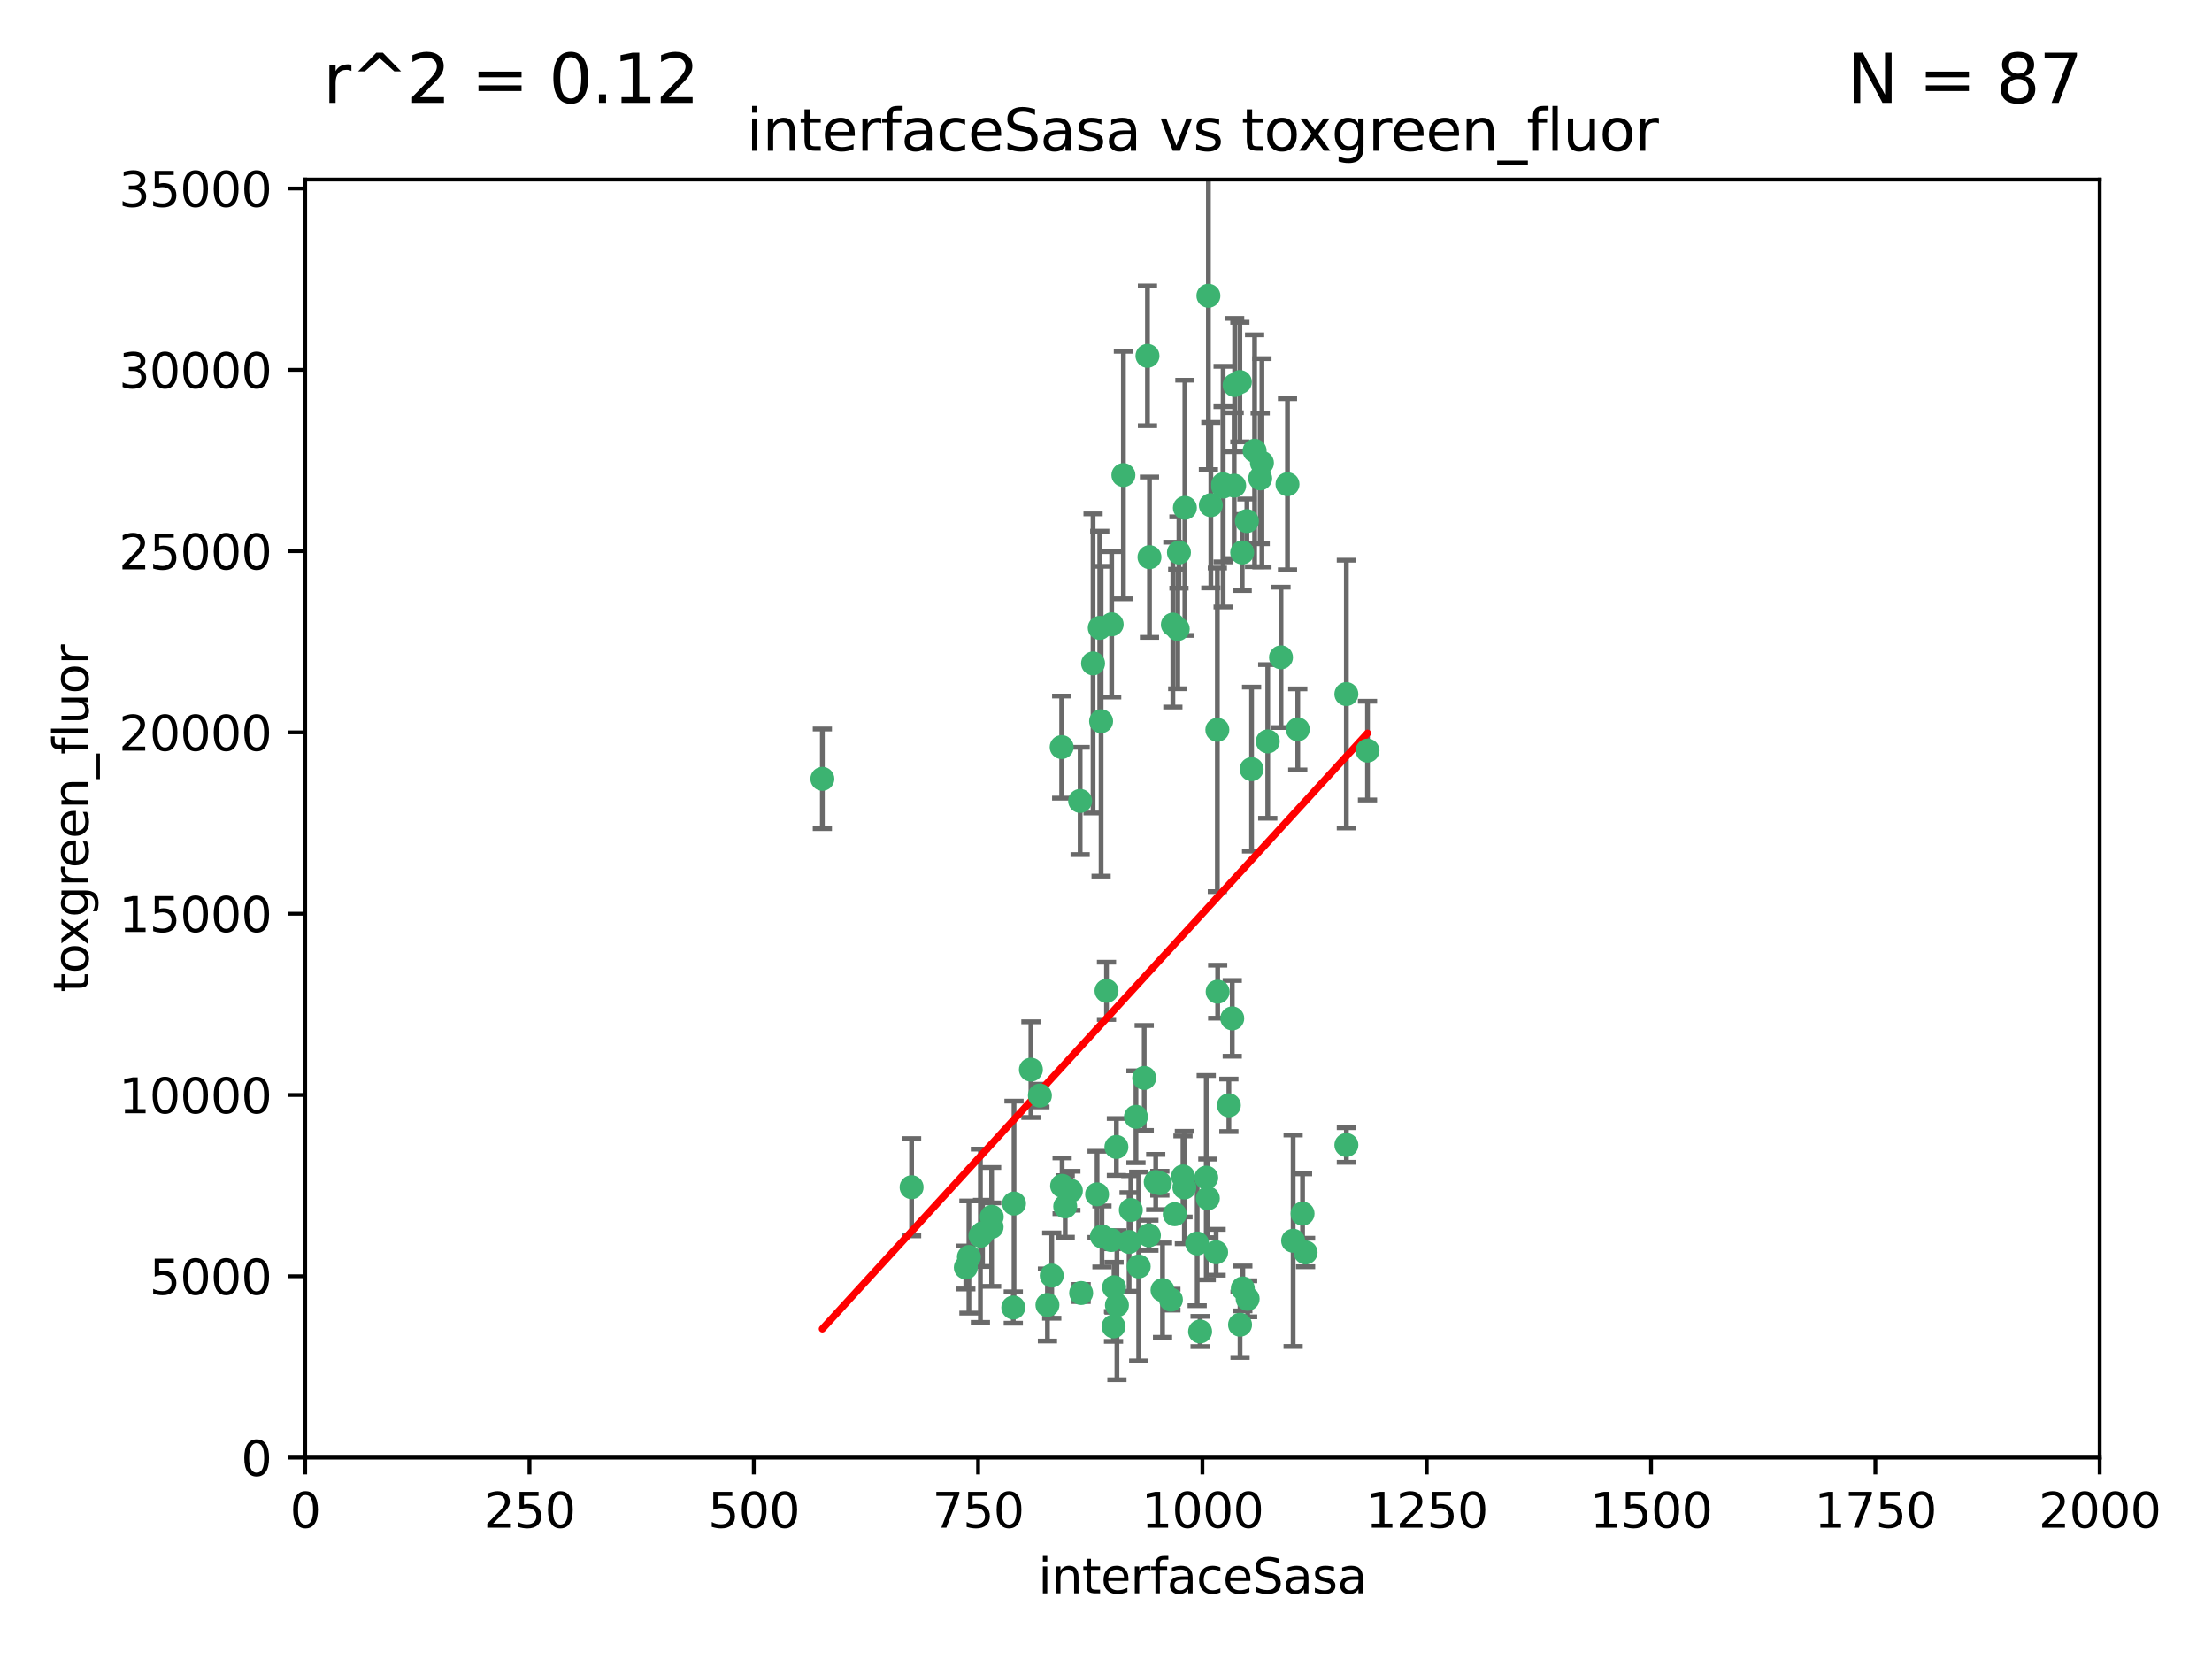 <?xml version="1.0" encoding="utf-8" standalone="no"?>
<!DOCTYPE svg PUBLIC "-//W3C//DTD SVG 1.1//EN"
  "http://www.w3.org/Graphics/SVG/1.1/DTD/svg11.dtd">
<svg xmlns:xlink="http://www.w3.org/1999/xlink" width="460.8pt" height="345.6pt" viewBox="0 0 460.8 345.6" xmlns="http://www.w3.org/2000/svg" version="1.1">
 <defs>
  <style type="text/css">*{stroke-linejoin: round; stroke-linecap: butt}</style>
 </defs>
 <g id="figure_1">
  <g id="patch_1">
   <path d="M 0 345.6 
L 460.8 345.6 
L 460.8 0 
L 0 0 
z
" style="fill: #ffffff"/>
  </g>
  <g id="axes_1">
   <g id="patch_2">
    <path d="M 63.571 303.64 
L 437.4 303.64 
L 437.4 37.411 
L 63.571 37.411 
z
" style="fill: #ffffff"/>
   </g>
   <g id="PathCollection_1">
    <defs>
     <path id="m33ea4f5bb2" d="M 0 1.118 
C 0.297 1.118 0.581 1 0.791 0.791 
C 1 0.581 1.118 0.297 1.118 0 
C 1.118 -0.297 1 -0.581 0.791 -0.791 
C 0.581 -1 0.297 -1.118 0 -1.118 
C -0.297 -1.118 -0.581 -1 -0.791 -0.791 
C -1 -0.581 -1.118 -0.297 -1.118 0 
C -1.118 0.297 -1 0.581 -0.791 0.791 
C -0.581 1 -0.297 1.118 0 1.118 
z
" style="stroke: #3cb371"/>
    </defs>
    <g clip-path="url(#p4ea27de682)">
     <use xlink:href="#m33ea4f5bb2" x="268.209" y="100.872" style="fill: #3cb371; stroke: #3cb371"/>
     <use xlink:href="#m33ea4f5bb2" x="253.663" y="206.592" style="fill: #3cb371; stroke: #3cb371"/>
     <use xlink:href="#m33ea4f5bb2" x="258.772" y="115.09" style="fill: #3cb371; stroke: #3cb371"/>
     <use xlink:href="#m33ea4f5bb2" x="260.73" y="160.224" style="fill: #3cb371; stroke: #3cb371"/>
     <use xlink:href="#m33ea4f5bb2" x="284.876" y="156.366" style="fill: #3cb371; stroke: #3cb371"/>
     <use xlink:href="#m33ea4f5bb2" x="257.201" y="80.209" style="fill: #3cb371; stroke: #3cb371"/>
     <use xlink:href="#m33ea4f5bb2" x="245.594" y="115.091" style="fill: #3cb371; stroke: #3cb371"/>
     <use xlink:href="#m33ea4f5bb2" x="270.347" y="151.945" style="fill: #3cb371; stroke: #3cb371"/>
     <use xlink:href="#m33ea4f5bb2" x="253.342" y="260.87" style="fill: #3cb371; stroke: #3cb371"/>
     <use xlink:href="#m33ea4f5bb2" x="254.794" y="100.88" style="fill: #3cb371; stroke: #3cb371"/>
     <use xlink:href="#m33ea4f5bb2" x="254.801" y="101.372" style="fill: #3cb371; stroke: #3cb371"/>
     <use xlink:href="#m33ea4f5bb2" x="239.456" y="116.067" style="fill: #3cb371; stroke: #3cb371"/>
     <use xlink:href="#m33ea4f5bb2" x="280.47" y="144.591" style="fill: #3cb371; stroke: #3cb371"/>
     <use xlink:href="#m33ea4f5bb2" x="239.037" y="74.129" style="fill: #3cb371; stroke: #3cb371"/>
     <use xlink:href="#m33ea4f5bb2" x="257.101" y="101.166" style="fill: #3cb371; stroke: #3cb371"/>
     <use xlink:href="#m33ea4f5bb2" x="262.521" y="99.654" style="fill: #3cb371; stroke: #3cb371"/>
     <use xlink:href="#m33ea4f5bb2" x="251.732" y="61.614" style="fill: #3cb371; stroke: #3cb371"/>
     <use xlink:href="#m33ea4f5bb2" x="246.833" y="105.788" style="fill: #3cb371; stroke: #3cb371"/>
     <use xlink:href="#m33ea4f5bb2" x="262.882" y="96.415" style="fill: #3cb371; stroke: #3cb371"/>
     <use xlink:href="#m33ea4f5bb2" x="245.342" y="131.033" style="fill: #3cb371; stroke: #3cb371"/>
     <use xlink:href="#m33ea4f5bb2" x="227.705" y="138.203" style="fill: #3cb371; stroke: #3cb371"/>
     <use xlink:href="#m33ea4f5bb2" x="251.282" y="245.325" style="fill: #3cb371; stroke: #3cb371"/>
     <use xlink:href="#m33ea4f5bb2" x="244.329" y="130.114" style="fill: #3cb371; stroke: #3cb371"/>
     <use xlink:href="#m33ea4f5bb2" x="250.002" y="277.375" style="fill: #3cb371; stroke: #3cb371"/>
     <use xlink:href="#m33ea4f5bb2" x="266.854" y="136.942" style="fill: #3cb371; stroke: #3cb371"/>
     <use xlink:href="#m33ea4f5bb2" x="249.394" y="259.045" style="fill: #3cb371; stroke: #3cb371"/>
     <use xlink:href="#m33ea4f5bb2" x="258.289" y="79.585" style="fill: #3cb371; stroke: #3cb371"/>
     <use xlink:href="#m33ea4f5bb2" x="280.474" y="238.523" style="fill: #3cb371; stroke: #3cb371"/>
     <use xlink:href="#m33ea4f5bb2" x="230.506" y="206.41" style="fill: #3cb371; stroke: #3cb371"/>
     <use xlink:href="#m33ea4f5bb2" x="231.968" y="276.318" style="fill: #3cb371; stroke: #3cb371"/>
     <use xlink:href="#m33ea4f5bb2" x="261.357" y="93.895" style="fill: #3cb371; stroke: #3cb371"/>
     <use xlink:href="#m33ea4f5bb2" x="234.024" y="98.96" style="fill: #3cb371; stroke: #3cb371"/>
     <use xlink:href="#m33ea4f5bb2" x="231.581" y="130.059" style="fill: #3cb371; stroke: #3cb371"/>
     <use xlink:href="#m33ea4f5bb2" x="271.979" y="260.914" style="fill: #3cb371; stroke: #3cb371"/>
     <use xlink:href="#m33ea4f5bb2" x="211.088" y="272.382" style="fill: #3cb371; stroke: #3cb371"/>
     <use xlink:href="#m33ea4f5bb2" x="259.751" y="108.552" style="fill: #3cb371; stroke: #3cb371"/>
     <use xlink:href="#m33ea4f5bb2" x="238.359" y="224.561" style="fill: #3cb371; stroke: #3cb371"/>
     <use xlink:href="#m33ea4f5bb2" x="221.166" y="155.635" style="fill: #3cb371; stroke: #3cb371"/>
     <use xlink:href="#m33ea4f5bb2" x="221.258" y="247.024" style="fill: #3cb371; stroke: #3cb371"/>
     <use xlink:href="#m33ea4f5bb2" x="225.013" y="166.847" style="fill: #3cb371; stroke: #3cb371"/>
     <use xlink:href="#m33ea4f5bb2" x="235.574" y="252.069" style="fill: #3cb371; stroke: #3cb371"/>
     <use xlink:href="#m33ea4f5bb2" x="246.439" y="245.077" style="fill: #3cb371; stroke: #3cb371"/>
     <use xlink:href="#m33ea4f5bb2" x="244.721" y="252.947" style="fill: #3cb371; stroke: #3cb371"/>
     <use xlink:href="#m33ea4f5bb2" x="201.2" y="264.042" style="fill: #3cb371; stroke: #3cb371"/>
     <use xlink:href="#m33ea4f5bb2" x="219.099" y="265.728" style="fill: #3cb371; stroke: #3cb371"/>
     <use xlink:href="#m33ea4f5bb2" x="239.338" y="257.342" style="fill: #3cb371; stroke: #3cb371"/>
     <use xlink:href="#m33ea4f5bb2" x="255.998" y="230.255" style="fill: #3cb371; stroke: #3cb371"/>
     <use xlink:href="#m33ea4f5bb2" x="214.757" y="222.83" style="fill: #3cb371; stroke: #3cb371"/>
     <use xlink:href="#m33ea4f5bb2" x="229.379" y="150.246" style="fill: #3cb371; stroke: #3cb371"/>
     <use xlink:href="#m33ea4f5bb2" x="271.345" y="252.825" style="fill: #3cb371; stroke: #3cb371"/>
     <use xlink:href="#m33ea4f5bb2" x="258.902" y="268.409" style="fill: #3cb371; stroke: #3cb371"/>
     <use xlink:href="#m33ea4f5bb2" x="232.075" y="268.169" style="fill: #3cb371; stroke: #3cb371"/>
     <use xlink:href="#m33ea4f5bb2" x="221.903" y="251.323" style="fill: #3cb371; stroke: #3cb371"/>
     <use xlink:href="#m33ea4f5bb2" x="237.211" y="263.833" style="fill: #3cb371; stroke: #3cb371"/>
     <use xlink:href="#m33ea4f5bb2" x="259.908" y="270.567" style="fill: #3cb371; stroke: #3cb371"/>
     <use xlink:href="#m33ea4f5bb2" x="258.325" y="275.967" style="fill: #3cb371; stroke: #3cb371"/>
     <use xlink:href="#m33ea4f5bb2" x="228.542" y="248.804" style="fill: #3cb371; stroke: #3cb371"/>
     <use xlink:href="#m33ea4f5bb2" x="225.224" y="269.359" style="fill: #3cb371; stroke: #3cb371"/>
     <use xlink:href="#m33ea4f5bb2" x="243.921" y="270.746" style="fill: #3cb371; stroke: #3cb371"/>
     <use xlink:href="#m33ea4f5bb2" x="269.383" y="258.47" style="fill: #3cb371; stroke: #3cb371"/>
     <use xlink:href="#m33ea4f5bb2" x="211.239" y="250.721" style="fill: #3cb371; stroke: #3cb371"/>
     <use xlink:href="#m33ea4f5bb2" x="229.099" y="130.801" style="fill: #3cb371; stroke: #3cb371"/>
     <use xlink:href="#m33ea4f5bb2" x="253.596" y="152.035" style="fill: #3cb371; stroke: #3cb371"/>
     <use xlink:href="#m33ea4f5bb2" x="206.596" y="253.482" style="fill: #3cb371; stroke: #3cb371"/>
     <use xlink:href="#m33ea4f5bb2" x="242.175" y="268.756" style="fill: #3cb371; stroke: #3cb371"/>
     <use xlink:href="#m33ea4f5bb2" x="231.501" y="258.32" style="fill: #3cb371; stroke: #3cb371"/>
     <use xlink:href="#m33ea4f5bb2" x="256.702" y="212.147" style="fill: #3cb371; stroke: #3cb371"/>
     <use xlink:href="#m33ea4f5bb2" x="229.559" y="257.576" style="fill: #3cb371; stroke: #3cb371"/>
     <use xlink:href="#m33ea4f5bb2" x="204.236" y="257.429" style="fill: #3cb371; stroke: #3cb371"/>
     <use xlink:href="#m33ea4f5bb2" x="189.903" y="247.319" style="fill: #3cb371; stroke: #3cb371"/>
     <use xlink:href="#m33ea4f5bb2" x="223.082" y="248.058" style="fill: #3cb371; stroke: #3cb371"/>
     <use xlink:href="#m33ea4f5bb2" x="232.676" y="271.896" style="fill: #3cb371; stroke: #3cb371"/>
     <use xlink:href="#m33ea4f5bb2" x="206.57" y="255.591" style="fill: #3cb371; stroke: #3cb371"/>
     <use xlink:href="#m33ea4f5bb2" x="201.845" y="261.862" style="fill: #3cb371; stroke: #3cb371"/>
     <use xlink:href="#m33ea4f5bb2" x="204.679" y="256.929" style="fill: #3cb371; stroke: #3cb371"/>
     <use xlink:href="#m33ea4f5bb2" x="246.727" y="247.376" style="fill: #3cb371; stroke: #3cb371"/>
     <use xlink:href="#m33ea4f5bb2" x="218.202" y="271.847" style="fill: #3cb371; stroke: #3cb371"/>
     <use xlink:href="#m33ea4f5bb2" x="216.63" y="228.234" style="fill: #3cb371; stroke: #3cb371"/>
     <use xlink:href="#m33ea4f5bb2" x="264.097" y="154.457" style="fill: #3cb371; stroke: #3cb371"/>
     <use xlink:href="#m33ea4f5bb2" x="252.241" y="105.234" style="fill: #3cb371; stroke: #3cb371"/>
     <use xlink:href="#m33ea4f5bb2" x="232.566" y="238.934" style="fill: #3cb371; stroke: #3cb371"/>
     <use xlink:href="#m33ea4f5bb2" x="241.615" y="246.485" style="fill: #3cb371; stroke: #3cb371"/>
     <use xlink:href="#m33ea4f5bb2" x="171.312" y="162.243" style="fill: #3cb371; stroke: #3cb371"/>
     <use xlink:href="#m33ea4f5bb2" x="236.641" y="232.65" style="fill: #3cb371; stroke: #3cb371"/>
     <use xlink:href="#m33ea4f5bb2" x="235.211" y="258.72" style="fill: #3cb371; stroke: #3cb371"/>
     <use xlink:href="#m33ea4f5bb2" x="240.757" y="246.235" style="fill: #3cb371; stroke: #3cb371"/>
     <use xlink:href="#m33ea4f5bb2" x="251.616" y="249.638" style="fill: #3cb371; stroke: #3cb371"/>
    </g>
   </g>
   <g id="matplotlib.axis_1">
    <g id="xtick_1">
     <g id="line2d_1">
      <defs>
       <path id="m189070b722" d="M 0 0 
L 0 3.5 
" style="stroke: #000000; stroke-width: 0.8"/>
      </defs>
      <g>
       <use xlink:href="#m189070b722" x="63.571" y="303.64" style="stroke: #000000; stroke-width: 0.8"/>
      </g>
     </g>
     <g id="text_1">
      <!-- 0 -->
      <g transform="translate(60.39 318.238)scale(0.1 -0.1)">
       <defs>
        <path id="DejaVuSans-30" d="M 2034 4250 
Q 1547 4250 1301 3770 
Q 1056 3291 1056 2328 
Q 1056 1369 1301 889 
Q 1547 409 2034 409 
Q 2525 409 2770 889 
Q 3016 1369 3016 2328 
Q 3016 3291 2770 3770 
Q 2525 4250 2034 4250 
z
M 2034 4750 
Q 2819 4750 3233 4129 
Q 3647 3509 3647 2328 
Q 3647 1150 3233 529 
Q 2819 -91 2034 -91 
Q 1250 -91 836 529 
Q 422 1150 422 2328 
Q 422 3509 836 4129 
Q 1250 4750 2034 4750 
z
" transform="scale(0.016)"/>
       </defs>
       <use xlink:href="#DejaVuSans-30"/>
      </g>
     </g>
    </g>
    <g id="xtick_2">
     <g id="line2d_2">
      <g>
       <use xlink:href="#m189070b722" x="110.3" y="303.64" style="stroke: #000000; stroke-width: 0.8"/>
      </g>
     </g>
     <g id="text_2">
      <!-- 250 -->
      <g transform="translate(100.756 318.238)scale(0.1 -0.1)">
       <defs>
        <path id="DejaVuSans-32" d="M 1228 531 
L 3431 531 
L 3431 0 
L 469 0 
L 469 531 
Q 828 903 1448 1529 
Q 2069 2156 2228 2338 
Q 2531 2678 2651 2914 
Q 2772 3150 2772 3378 
Q 2772 3750 2511 3984 
Q 2250 4219 1831 4219 
Q 1534 4219 1204 4116 
Q 875 4013 500 3803 
L 500 4441 
Q 881 4594 1212 4672 
Q 1544 4750 1819 4750 
Q 2544 4750 2975 4387 
Q 3406 4025 3406 3419 
Q 3406 3131 3298 2873 
Q 3191 2616 2906 2266 
Q 2828 2175 2409 1742 
Q 1991 1309 1228 531 
z
" transform="scale(0.016)"/>
        <path id="DejaVuSans-35" d="M 691 4666 
L 3169 4666 
L 3169 4134 
L 1269 4134 
L 1269 2991 
Q 1406 3038 1543 3061 
Q 1681 3084 1819 3084 
Q 2600 3084 3056 2656 
Q 3513 2228 3513 1497 
Q 3513 744 3044 326 
Q 2575 -91 1722 -91 
Q 1428 -91 1123 -41 
Q 819 9 494 109 
L 494 744 
Q 775 591 1075 516 
Q 1375 441 1709 441 
Q 2250 441 2565 725 
Q 2881 1009 2881 1497 
Q 2881 1984 2565 2268 
Q 2250 2553 1709 2553 
Q 1456 2553 1204 2497 
Q 953 2441 691 2322 
L 691 4666 
z
" transform="scale(0.016)"/>
       </defs>
       <use xlink:href="#DejaVuSans-32"/>
       <use xlink:href="#DejaVuSans-35" x="63.623"/>
       <use xlink:href="#DejaVuSans-30" x="127.246"/>
      </g>
     </g>
    </g>
    <g id="xtick_3">
     <g id="line2d_3">
      <g>
       <use xlink:href="#m189070b722" x="157.028" y="303.64" style="stroke: #000000; stroke-width: 0.8"/>
      </g>
     </g>
     <g id="text_3">
      <!-- 500 -->
      <g transform="translate(147.485 318.238)scale(0.1 -0.1)">
       <use xlink:href="#DejaVuSans-35"/>
       <use xlink:href="#DejaVuSans-30" x="63.623"/>
       <use xlink:href="#DejaVuSans-30" x="127.246"/>
      </g>
     </g>
    </g>
    <g id="xtick_4">
     <g id="line2d_4">
      <g>
       <use xlink:href="#m189070b722" x="203.757" y="303.64" style="stroke: #000000; stroke-width: 0.8"/>
      </g>
     </g>
     <g id="text_4">
      <!-- 750 -->
      <g transform="translate(194.213 318.238)scale(0.1 -0.1)">
       <defs>
        <path id="DejaVuSans-37" d="M 525 4666 
L 3525 4666 
L 3525 4397 
L 1831 0 
L 1172 0 
L 2766 4134 
L 525 4134 
L 525 4666 
z
" transform="scale(0.016)"/>
       </defs>
       <use xlink:href="#DejaVuSans-37"/>
       <use xlink:href="#DejaVuSans-35" x="63.623"/>
       <use xlink:href="#DejaVuSans-30" x="127.246"/>
      </g>
     </g>
    </g>
    <g id="xtick_5">
     <g id="line2d_5">
      <g>
       <use xlink:href="#m189070b722" x="250.486" y="303.64" style="stroke: #000000; stroke-width: 0.8"/>
      </g>
     </g>
     <g id="text_5">
      <!-- 1000 -->
      <g transform="translate(237.761 318.238)scale(0.1 -0.1)">
       <defs>
        <path id="DejaVuSans-31" d="M 794 531 
L 1825 531 
L 1825 4091 
L 703 3866 
L 703 4441 
L 1819 4666 
L 2450 4666 
L 2450 531 
L 3481 531 
L 3481 0 
L 794 0 
L 794 531 
z
" transform="scale(0.016)"/>
       </defs>
       <use xlink:href="#DejaVuSans-31"/>
       <use xlink:href="#DejaVuSans-30" x="63.623"/>
       <use xlink:href="#DejaVuSans-30" x="127.246"/>
       <use xlink:href="#DejaVuSans-30" x="190.869"/>
      </g>
     </g>
    </g>
    <g id="xtick_6">
     <g id="line2d_6">
      <g>
       <use xlink:href="#m189070b722" x="297.214" y="303.64" style="stroke: #000000; stroke-width: 0.8"/>
      </g>
     </g>
     <g id="text_6">
      <!-- 1250 -->
      <g transform="translate(284.489 318.238)scale(0.1 -0.1)">
       <use xlink:href="#DejaVuSans-31"/>
       <use xlink:href="#DejaVuSans-32" x="63.623"/>
       <use xlink:href="#DejaVuSans-35" x="127.246"/>
       <use xlink:href="#DejaVuSans-30" x="190.869"/>
      </g>
     </g>
    </g>
    <g id="xtick_7">
     <g id="line2d_7">
      <g>
       <use xlink:href="#m189070b722" x="343.943" y="303.64" style="stroke: #000000; stroke-width: 0.8"/>
      </g>
     </g>
     <g id="text_7">
      <!-- 1500 -->
      <g transform="translate(331.218 318.238)scale(0.1 -0.1)">
       <use xlink:href="#DejaVuSans-31"/>
       <use xlink:href="#DejaVuSans-35" x="63.623"/>
       <use xlink:href="#DejaVuSans-30" x="127.246"/>
       <use xlink:href="#DejaVuSans-30" x="190.869"/>
      </g>
     </g>
    </g>
    <g id="xtick_8">
     <g id="line2d_8">
      <g>
       <use xlink:href="#m189070b722" x="390.671" y="303.64" style="stroke: #000000; stroke-width: 0.8"/>
      </g>
     </g>
     <g id="text_8">
      <!-- 1750 -->
      <g transform="translate(377.946 318.238)scale(0.1 -0.1)">
       <use xlink:href="#DejaVuSans-31"/>
       <use xlink:href="#DejaVuSans-37" x="63.623"/>
       <use xlink:href="#DejaVuSans-35" x="127.246"/>
       <use xlink:href="#DejaVuSans-30" x="190.869"/>
      </g>
     </g>
    </g>
    <g id="xtick_9">
     <g id="line2d_9">
      <g>
       <use xlink:href="#m189070b722" x="437.4" y="303.64" style="stroke: #000000; stroke-width: 0.8"/>
      </g>
     </g>
     <g id="text_9">
      <!-- 2000 -->
      <g transform="translate(424.675 318.238)scale(0.1 -0.1)">
       <use xlink:href="#DejaVuSans-32"/>
       <use xlink:href="#DejaVuSans-30" x="63.623"/>
       <use xlink:href="#DejaVuSans-30" x="127.246"/>
       <use xlink:href="#DejaVuSans-30" x="190.869"/>
      </g>
     </g>
    </g>
    <g id="text_10">
     <!-- interfaceSasa -->
     <g transform="translate(216.279 331.917)scale(0.1 -0.1)">
      <defs>
       <path id="DejaVuSans-69" d="M 603 3500 
L 1178 3500 
L 1178 0 
L 603 0 
L 603 3500 
z
M 603 4863 
L 1178 4863 
L 1178 4134 
L 603 4134 
L 603 4863 
z
" transform="scale(0.016)"/>
       <path id="DejaVuSans-6e" d="M 3513 2113 
L 3513 0 
L 2938 0 
L 2938 2094 
Q 2938 2591 2744 2837 
Q 2550 3084 2163 3084 
Q 1697 3084 1428 2787 
Q 1159 2491 1159 1978 
L 1159 0 
L 581 0 
L 581 3500 
L 1159 3500 
L 1159 2956 
Q 1366 3272 1645 3428 
Q 1925 3584 2291 3584 
Q 2894 3584 3203 3211 
Q 3513 2838 3513 2113 
z
" transform="scale(0.016)"/>
       <path id="DejaVuSans-74" d="M 1172 4494 
L 1172 3500 
L 2356 3500 
L 2356 3053 
L 1172 3053 
L 1172 1153 
Q 1172 725 1289 603 
Q 1406 481 1766 481 
L 2356 481 
L 2356 0 
L 1766 0 
Q 1100 0 847 248 
Q 594 497 594 1153 
L 594 3053 
L 172 3053 
L 172 3500 
L 594 3500 
L 594 4494 
L 1172 4494 
z
" transform="scale(0.016)"/>
       <path id="DejaVuSans-65" d="M 3597 1894 
L 3597 1613 
L 953 1613 
Q 991 1019 1311 708 
Q 1631 397 2203 397 
Q 2534 397 2845 478 
Q 3156 559 3463 722 
L 3463 178 
Q 3153 47 2828 -22 
Q 2503 -91 2169 -91 
Q 1331 -91 842 396 
Q 353 884 353 1716 
Q 353 2575 817 3079 
Q 1281 3584 2069 3584 
Q 2775 3584 3186 3129 
Q 3597 2675 3597 1894 
z
M 3022 2063 
Q 3016 2534 2758 2815 
Q 2500 3097 2075 3097 
Q 1594 3097 1305 2825 
Q 1016 2553 972 2059 
L 3022 2063 
z
" transform="scale(0.016)"/>
       <path id="DejaVuSans-72" d="M 2631 2963 
Q 2534 3019 2420 3045 
Q 2306 3072 2169 3072 
Q 1681 3072 1420 2755 
Q 1159 2438 1159 1844 
L 1159 0 
L 581 0 
L 581 3500 
L 1159 3500 
L 1159 2956 
Q 1341 3275 1631 3429 
Q 1922 3584 2338 3584 
Q 2397 3584 2469 3576 
Q 2541 3569 2628 3553 
L 2631 2963 
z
" transform="scale(0.016)"/>
       <path id="DejaVuSans-66" d="M 2375 4863 
L 2375 4384 
L 1825 4384 
Q 1516 4384 1395 4259 
Q 1275 4134 1275 3809 
L 1275 3500 
L 2222 3500 
L 2222 3053 
L 1275 3053 
L 1275 0 
L 697 0 
L 697 3053 
L 147 3053 
L 147 3500 
L 697 3500 
L 697 3744 
Q 697 4328 969 4595 
Q 1241 4863 1831 4863 
L 2375 4863 
z
" transform="scale(0.016)"/>
       <path id="DejaVuSans-61" d="M 2194 1759 
Q 1497 1759 1228 1600 
Q 959 1441 959 1056 
Q 959 750 1161 570 
Q 1363 391 1709 391 
Q 2188 391 2477 730 
Q 2766 1069 2766 1631 
L 2766 1759 
L 2194 1759 
z
M 3341 1997 
L 3341 0 
L 2766 0 
L 2766 531 
Q 2569 213 2275 61 
Q 1981 -91 1556 -91 
Q 1019 -91 701 211 
Q 384 513 384 1019 
Q 384 1609 779 1909 
Q 1175 2209 1959 2209 
L 2766 2209 
L 2766 2266 
Q 2766 2663 2505 2880 
Q 2244 3097 1772 3097 
Q 1472 3097 1187 3025 
Q 903 2953 641 2809 
L 641 3341 
Q 956 3463 1253 3523 
Q 1550 3584 1831 3584 
Q 2591 3584 2966 3190 
Q 3341 2797 3341 1997 
z
" transform="scale(0.016)"/>
       <path id="DejaVuSans-63" d="M 3122 3366 
L 3122 2828 
Q 2878 2963 2633 3030 
Q 2388 3097 2138 3097 
Q 1578 3097 1268 2742 
Q 959 2388 959 1747 
Q 959 1106 1268 751 
Q 1578 397 2138 397 
Q 2388 397 2633 464 
Q 2878 531 3122 666 
L 3122 134 
Q 2881 22 2623 -34 
Q 2366 -91 2075 -91 
Q 1284 -91 818 406 
Q 353 903 353 1747 
Q 353 2603 823 3093 
Q 1294 3584 2113 3584 
Q 2378 3584 2631 3529 
Q 2884 3475 3122 3366 
z
" transform="scale(0.016)"/>
       <path id="DejaVuSans-53" d="M 3425 4513 
L 3425 3897 
Q 3066 4069 2747 4153 
Q 2428 4238 2131 4238 
Q 1616 4238 1336 4038 
Q 1056 3838 1056 3469 
Q 1056 3159 1242 3001 
Q 1428 2844 1947 2747 
L 2328 2669 
Q 3034 2534 3370 2195 
Q 3706 1856 3706 1288 
Q 3706 609 3251 259 
Q 2797 -91 1919 -91 
Q 1588 -91 1214 -16 
Q 841 59 441 206 
L 441 856 
Q 825 641 1194 531 
Q 1563 422 1919 422 
Q 2459 422 2753 634 
Q 3047 847 3047 1241 
Q 3047 1584 2836 1778 
Q 2625 1972 2144 2069 
L 1759 2144 
Q 1053 2284 737 2584 
Q 422 2884 422 3419 
Q 422 4038 858 4394 
Q 1294 4750 2059 4750 
Q 2388 4750 2728 4690 
Q 3069 4631 3425 4513 
z
" transform="scale(0.016)"/>
       <path id="DejaVuSans-73" d="M 2834 3397 
L 2834 2853 
Q 2591 2978 2328 3040 
Q 2066 3103 1784 3103 
Q 1356 3103 1142 2972 
Q 928 2841 928 2578 
Q 928 2378 1081 2264 
Q 1234 2150 1697 2047 
L 1894 2003 
Q 2506 1872 2764 1633 
Q 3022 1394 3022 966 
Q 3022 478 2636 193 
Q 2250 -91 1575 -91 
Q 1294 -91 989 -36 
Q 684 19 347 128 
L 347 722 
Q 666 556 975 473 
Q 1284 391 1588 391 
Q 1994 391 2212 530 
Q 2431 669 2431 922 
Q 2431 1156 2273 1281 
Q 2116 1406 1581 1522 
L 1381 1569 
Q 847 1681 609 1914 
Q 372 2147 372 2553 
Q 372 3047 722 3315 
Q 1072 3584 1716 3584 
Q 2034 3584 2315 3537 
Q 2597 3491 2834 3397 
z
" transform="scale(0.016)"/>
      </defs>
      <use xlink:href="#DejaVuSans-69"/>
      <use xlink:href="#DejaVuSans-6e" x="27.783"/>
      <use xlink:href="#DejaVuSans-74" x="91.162"/>
      <use xlink:href="#DejaVuSans-65" x="130.371"/>
      <use xlink:href="#DejaVuSans-72" x="191.895"/>
      <use xlink:href="#DejaVuSans-66" x="233.008"/>
      <use xlink:href="#DejaVuSans-61" x="268.213"/>
      <use xlink:href="#DejaVuSans-63" x="329.492"/>
      <use xlink:href="#DejaVuSans-65" x="384.473"/>
      <use xlink:href="#DejaVuSans-53" x="445.996"/>
      <use xlink:href="#DejaVuSans-61" x="509.473"/>
      <use xlink:href="#DejaVuSans-73" x="570.752"/>
      <use xlink:href="#DejaVuSans-61" x="622.852"/>
     </g>
    </g>
   </g>
   <g id="matplotlib.axis_2">
    <g id="ytick_1">
     <g id="line2d_10">
      <defs>
       <path id="m2fef6105b4" d="M 0 0 
L -3.5 0 
" style="stroke: #000000; stroke-width: 0.8"/>
      </defs>
      <g>
       <use xlink:href="#m2fef6105b4" x="63.571" y="303.64" style="stroke: #000000; stroke-width: 0.8"/>
      </g>
     </g>
     <g id="text_11">
      <!-- 0 -->
      <g transform="translate(50.209 307.439)scale(0.1 -0.1)">
       <use xlink:href="#DejaVuSans-30"/>
      </g>
     </g>
    </g>
    <g id="ytick_2">
     <g id="line2d_11">
      <g>
       <use xlink:href="#m2fef6105b4" x="63.571" y="265.874" style="stroke: #000000; stroke-width: 0.8"/>
      </g>
     </g>
     <g id="text_12">
      <!-- 5000 -->
      <g transform="translate(31.121 269.673)scale(0.1 -0.1)">
       <use xlink:href="#DejaVuSans-35"/>
       <use xlink:href="#DejaVuSans-30" x="63.623"/>
       <use xlink:href="#DejaVuSans-30" x="127.246"/>
       <use xlink:href="#DejaVuSans-30" x="190.869"/>
      </g>
     </g>
    </g>
    <g id="ytick_3">
     <g id="line2d_12">
      <g>
       <use xlink:href="#m2fef6105b4" x="63.571" y="228.108" style="stroke: #000000; stroke-width: 0.8"/>
      </g>
     </g>
     <g id="text_13">
      <!-- 10000 -->
      <g transform="translate(24.759 231.907)scale(0.1 -0.1)">
       <use xlink:href="#DejaVuSans-31"/>
       <use xlink:href="#DejaVuSans-30" x="63.623"/>
       <use xlink:href="#DejaVuSans-30" x="127.246"/>
       <use xlink:href="#DejaVuSans-30" x="190.869"/>
       <use xlink:href="#DejaVuSans-30" x="254.492"/>
      </g>
     </g>
    </g>
    <g id="ytick_4">
     <g id="line2d_13">
      <g>
       <use xlink:href="#m2fef6105b4" x="63.571" y="190.342" style="stroke: #000000; stroke-width: 0.8"/>
      </g>
     </g>
     <g id="text_14">
      <!-- 15000 -->
      <g transform="translate(24.759 194.141)scale(0.1 -0.1)">
       <use xlink:href="#DejaVuSans-31"/>
       <use xlink:href="#DejaVuSans-35" x="63.623"/>
       <use xlink:href="#DejaVuSans-30" x="127.246"/>
       <use xlink:href="#DejaVuSans-30" x="190.869"/>
       <use xlink:href="#DejaVuSans-30" x="254.492"/>
      </g>
     </g>
    </g>
    <g id="ytick_5">
     <g id="line2d_14">
      <g>
       <use xlink:href="#m2fef6105b4" x="63.571" y="152.576" style="stroke: #000000; stroke-width: 0.8"/>
      </g>
     </g>
     <g id="text_15">
      <!-- 20000 -->
      <g transform="translate(24.759 156.375)scale(0.1 -0.1)">
       <use xlink:href="#DejaVuSans-32"/>
       <use xlink:href="#DejaVuSans-30" x="63.623"/>
       <use xlink:href="#DejaVuSans-30" x="127.246"/>
       <use xlink:href="#DejaVuSans-30" x="190.869"/>
       <use xlink:href="#DejaVuSans-30" x="254.492"/>
      </g>
     </g>
    </g>
    <g id="ytick_6">
     <g id="line2d_15">
      <g>
       <use xlink:href="#m2fef6105b4" x="63.571" y="114.81" style="stroke: #000000; stroke-width: 0.8"/>
      </g>
     </g>
     <g id="text_16">
      <!-- 25000 -->
      <g transform="translate(24.759 118.609)scale(0.1 -0.1)">
       <use xlink:href="#DejaVuSans-32"/>
       <use xlink:href="#DejaVuSans-35" x="63.623"/>
       <use xlink:href="#DejaVuSans-30" x="127.246"/>
       <use xlink:href="#DejaVuSans-30" x="190.869"/>
       <use xlink:href="#DejaVuSans-30" x="254.492"/>
      </g>
     </g>
    </g>
    <g id="ytick_7">
     <g id="line2d_16">
      <g>
       <use xlink:href="#m2fef6105b4" x="63.571" y="77.044" style="stroke: #000000; stroke-width: 0.8"/>
      </g>
     </g>
     <g id="text_17">
      <!-- 30000 -->
      <g transform="translate(24.759 80.844)scale(0.1 -0.1)">
       <defs>
        <path id="DejaVuSans-33" d="M 2597 2516 
Q 3050 2419 3304 2112 
Q 3559 1806 3559 1356 
Q 3559 666 3084 287 
Q 2609 -91 1734 -91 
Q 1441 -91 1130 -33 
Q 819 25 488 141 
L 488 750 
Q 750 597 1062 519 
Q 1375 441 1716 441 
Q 2309 441 2620 675 
Q 2931 909 2931 1356 
Q 2931 1769 2642 2001 
Q 2353 2234 1838 2234 
L 1294 2234 
L 1294 2753 
L 1863 2753 
Q 2328 2753 2575 2939 
Q 2822 3125 2822 3475 
Q 2822 3834 2567 4026 
Q 2313 4219 1838 4219 
Q 1578 4219 1281 4162 
Q 984 4106 628 3988 
L 628 4550 
Q 988 4650 1302 4700 
Q 1616 4750 1894 4750 
Q 2613 4750 3031 4423 
Q 3450 4097 3450 3541 
Q 3450 3153 3228 2886 
Q 3006 2619 2597 2516 
z
" transform="scale(0.016)"/>
       </defs>
       <use xlink:href="#DejaVuSans-33"/>
       <use xlink:href="#DejaVuSans-30" x="63.623"/>
       <use xlink:href="#DejaVuSans-30" x="127.246"/>
       <use xlink:href="#DejaVuSans-30" x="190.869"/>
       <use xlink:href="#DejaVuSans-30" x="254.492"/>
      </g>
     </g>
    </g>
    <g id="ytick_8">
     <g id="line2d_17">
      <g>
       <use xlink:href="#m2fef6105b4" x="63.571" y="39.278" style="stroke: #000000; stroke-width: 0.8"/>
      </g>
     </g>
     <g id="text_18">
      <!-- 35000 -->
      <g transform="translate(24.759 43.078)scale(0.1 -0.1)">
       <use xlink:href="#DejaVuSans-33"/>
       <use xlink:href="#DejaVuSans-35" x="63.623"/>
       <use xlink:href="#DejaVuSans-30" x="127.246"/>
       <use xlink:href="#DejaVuSans-30" x="190.869"/>
       <use xlink:href="#DejaVuSans-30" x="254.492"/>
      </g>
     </g>
    </g>
    <g id="text_19">
     <!-- toxgreen_fluor -->
     <g transform="translate(18.401 206.72)rotate(-90)scale(0.1 -0.1)">
      <defs>
       <path id="DejaVuSans-6f" d="M 1959 3097 
Q 1497 3097 1228 2736 
Q 959 2375 959 1747 
Q 959 1119 1226 758 
Q 1494 397 1959 397 
Q 2419 397 2687 759 
Q 2956 1122 2956 1747 
Q 2956 2369 2687 2733 
Q 2419 3097 1959 3097 
z
M 1959 3584 
Q 2709 3584 3137 3096 
Q 3566 2609 3566 1747 
Q 3566 888 3137 398 
Q 2709 -91 1959 -91 
Q 1206 -91 779 398 
Q 353 888 353 1747 
Q 353 2609 779 3096 
Q 1206 3584 1959 3584 
z
" transform="scale(0.016)"/>
       <path id="DejaVuSans-78" d="M 3513 3500 
L 2247 1797 
L 3578 0 
L 2900 0 
L 1881 1375 
L 863 0 
L 184 0 
L 1544 1831 
L 300 3500 
L 978 3500 
L 1906 2253 
L 2834 3500 
L 3513 3500 
z
" transform="scale(0.016)"/>
       <path id="DejaVuSans-67" d="M 2906 1791 
Q 2906 2416 2648 2759 
Q 2391 3103 1925 3103 
Q 1463 3103 1205 2759 
Q 947 2416 947 1791 
Q 947 1169 1205 825 
Q 1463 481 1925 481 
Q 2391 481 2648 825 
Q 2906 1169 2906 1791 
z
M 3481 434 
Q 3481 -459 3084 -895 
Q 2688 -1331 1869 -1331 
Q 1566 -1331 1297 -1286 
Q 1028 -1241 775 -1147 
L 775 -588 
Q 1028 -725 1275 -790 
Q 1522 -856 1778 -856 
Q 2344 -856 2625 -561 
Q 2906 -266 2906 331 
L 2906 616 
Q 2728 306 2450 153 
Q 2172 0 1784 0 
Q 1141 0 747 490 
Q 353 981 353 1791 
Q 353 2603 747 3093 
Q 1141 3584 1784 3584 
Q 2172 3584 2450 3431 
Q 2728 3278 2906 2969 
L 2906 3500 
L 3481 3500 
L 3481 434 
z
" transform="scale(0.016)"/>
       <path id="DejaVuSans-5f" d="M 3263 -1063 
L 3263 -1509 
L -63 -1509 
L -63 -1063 
L 3263 -1063 
z
" transform="scale(0.016)"/>
       <path id="DejaVuSans-6c" d="M 603 4863 
L 1178 4863 
L 1178 0 
L 603 0 
L 603 4863 
z
" transform="scale(0.016)"/>
       <path id="DejaVuSans-75" d="M 544 1381 
L 544 3500 
L 1119 3500 
L 1119 1403 
Q 1119 906 1312 657 
Q 1506 409 1894 409 
Q 2359 409 2629 706 
Q 2900 1003 2900 1516 
L 2900 3500 
L 3475 3500 
L 3475 0 
L 2900 0 
L 2900 538 
Q 2691 219 2414 64 
Q 2138 -91 1772 -91 
Q 1169 -91 856 284 
Q 544 659 544 1381 
z
M 1991 3584 
L 1991 3584 
z
" transform="scale(0.016)"/>
      </defs>
      <use xlink:href="#DejaVuSans-74"/>
      <use xlink:href="#DejaVuSans-6f" x="39.209"/>
      <use xlink:href="#DejaVuSans-78" x="97.266"/>
      <use xlink:href="#DejaVuSans-67" x="156.445"/>
      <use xlink:href="#DejaVuSans-72" x="219.922"/>
      <use xlink:href="#DejaVuSans-65" x="258.785"/>
      <use xlink:href="#DejaVuSans-65" x="320.309"/>
      <use xlink:href="#DejaVuSans-6e" x="381.832"/>
      <use xlink:href="#DejaVuSans-5f" x="445.211"/>
      <use xlink:href="#DejaVuSans-66" x="495.211"/>
      <use xlink:href="#DejaVuSans-6c" x="530.416"/>
      <use xlink:href="#DejaVuSans-75" x="558.199"/>
      <use xlink:href="#DejaVuSans-6f" x="621.578"/>
      <use xlink:href="#DejaVuSans-72" x="682.76"/>
     </g>
    </g>
   </g>
   <g id="LineCollection_1">
    <path d="M 268.209 118.692 
L 268.209 83.052 
" clip-path="url(#p4ea27de682)" style="fill: none; stroke: #696969"/>
    <path d="M 253.663 212.112 
L 253.663 201.073 
" clip-path="url(#p4ea27de682)" style="fill: none; stroke: #696969"/>
    <path d="M 258.772 123.008 
L 258.772 107.171 
" clip-path="url(#p4ea27de682)" style="fill: none; stroke: #696969"/>
    <path d="M 260.73 177.314 
L 260.73 143.135 
" clip-path="url(#p4ea27de682)" style="fill: none; stroke: #696969"/>
    <path d="M 284.876 166.65 
L 284.876 146.083 
" clip-path="url(#p4ea27de682)" style="fill: none; stroke: #696969"/>
    <path d="M 257.201 94.094 
L 257.201 66.324 
" clip-path="url(#p4ea27de682)" style="fill: none; stroke: #696969"/>
    <path d="M 245.594 122.516 
L 245.594 107.666 
" clip-path="url(#p4ea27de682)" style="fill: none; stroke: #696969"/>
    <path d="M 270.347 160.385 
L 270.347 143.505 
" clip-path="url(#p4ea27de682)" style="fill: none; stroke: #696969"/>
    <path d="M 253.342 265.648 
L 253.342 256.093 
" clip-path="url(#p4ea27de682)" style="fill: none; stroke: #696969"/>
    <path d="M 254.794 117.048 
L 254.794 84.711 
" clip-path="url(#p4ea27de682)" style="fill: none; stroke: #696969"/>
    <path d="M 254.801 126.436 
L 254.801 76.309 
" clip-path="url(#p4ea27de682)" style="fill: none; stroke: #696969"/>
    <path d="M 239.456 132.771 
L 239.456 99.364 
" clip-path="url(#p4ea27de682)" style="fill: none; stroke: #696969"/>
    <path d="M 280.47 172.484 
L 280.47 116.697 
" clip-path="url(#p4ea27de682)" style="fill: none; stroke: #696969"/>
    <path d="M 239.037 88.692 
L 239.037 59.566 
" clip-path="url(#p4ea27de682)" style="fill: none; stroke: #696969"/>
    <path d="M 257.101 116.358 
L 257.101 85.973 
" clip-path="url(#p4ea27de682)" style="fill: none; stroke: #696969"/>
    <path d="M 262.521 113.257 
L 262.521 86.051 
" clip-path="url(#p4ea27de682)" style="fill: none; stroke: #696969"/>
    <path d="M 251.732 97.825 
L 251.732 25.402 
" clip-path="url(#p4ea27de682)" style="fill: none; stroke: #696969"/>
    <path d="M 246.833 132.373 
L 246.833 79.202 
" clip-path="url(#p4ea27de682)" style="fill: none; stroke: #696969"/>
    <path d="M 262.882 118.115 
L 262.882 74.714 
" clip-path="url(#p4ea27de682)" style="fill: none; stroke: #696969"/>
    <path d="M 245.342 143.479 
L 245.342 118.586 
" clip-path="url(#p4ea27de682)" style="fill: none; stroke: #696969"/>
    <path d="M 227.705 169.362 
L 227.705 107.043 
" clip-path="url(#p4ea27de682)" style="fill: none; stroke: #696969"/>
    <path d="M 251.282 266.605 
L 251.282 224.045 
" clip-path="url(#p4ea27de682)" style="fill: none; stroke: #696969"/>
    <path d="M 244.329 147.286 
L 244.329 112.943 
" clip-path="url(#p4ea27de682)" style="fill: none; stroke: #696969"/>
    <path d="M 250.002 280.522 
L 250.002 274.227 
" clip-path="url(#p4ea27de682)" style="fill: none; stroke: #696969"/>
    <path d="M 266.854 151.57 
L 266.854 122.315 
" clip-path="url(#p4ea27de682)" style="fill: none; stroke: #696969"/>
    <path d="M 249.394 272.002 
L 249.394 246.088 
" clip-path="url(#p4ea27de682)" style="fill: none; stroke: #696969"/>
    <path d="M 258.289 92.04 
L 258.289 67.13 
" clip-path="url(#p4ea27de682)" style="fill: none; stroke: #696969"/>
    <path d="M 280.474 242.133 
L 280.474 234.912 
" clip-path="url(#p4ea27de682)" style="fill: none; stroke: #696969"/>
    <path d="M 230.506 212.375 
L 230.506 200.445 
" clip-path="url(#p4ea27de682)" style="fill: none; stroke: #696969"/>
    <path d="M 231.968 279.439 
L 231.968 273.197 
" clip-path="url(#p4ea27de682)" style="fill: none; stroke: #696969"/>
    <path d="M 261.357 118.044 
L 261.357 69.747 
" clip-path="url(#p4ea27de682)" style="fill: none; stroke: #696969"/>
    <path d="M 234.024 124.744 
L 234.024 73.175 
" clip-path="url(#p4ea27de682)" style="fill: none; stroke: #696969"/>
    <path d="M 231.581 145.209 
L 231.581 114.909 
" clip-path="url(#p4ea27de682)" style="fill: none; stroke: #696969"/>
    <path d="M 271.979 263.886 
L 271.979 257.941 
" clip-path="url(#p4ea27de682)" style="fill: none; stroke: #696969"/>
    <path d="M 211.088 275.653 
L 211.088 269.11 
" clip-path="url(#p4ea27de682)" style="fill: none; stroke: #696969"/>
    <path d="M 259.751 113.148 
L 259.751 103.957 
" clip-path="url(#p4ea27de682)" style="fill: none; stroke: #696969"/>
    <path d="M 238.359 235.496 
L 238.359 213.627 
" clip-path="url(#p4ea27de682)" style="fill: none; stroke: #696969"/>
    <path d="M 221.166 166.268 
L 221.166 145.002 
" clip-path="url(#p4ea27de682)" style="fill: none; stroke: #696969"/>
    <path d="M 221.258 252.829 
L 221.258 241.22 
" clip-path="url(#p4ea27de682)" style="fill: none; stroke: #696969"/>
    <path d="M 225.013 178.027 
L 225.013 155.668 
" clip-path="url(#p4ea27de682)" style="fill: none; stroke: #696969"/>
    <path d="M 235.574 259.223 
L 235.574 244.915 
" clip-path="url(#p4ea27de682)" style="fill: none; stroke: #696969"/>
    <path d="M 246.439 253.52 
L 246.439 236.635 
" clip-path="url(#p4ea27de682)" style="fill: none; stroke: #696969"/>
    <path d="M 244.721 253.886 
L 244.721 252.007 
" clip-path="url(#p4ea27de682)" style="fill: none; stroke: #696969"/>
    <path d="M 201.2 268.515 
L 201.2 259.569 
" clip-path="url(#p4ea27de682)" style="fill: none; stroke: #696969"/>
    <path d="M 219.099 274.614 
L 219.099 256.842 
" clip-path="url(#p4ea27de682)" style="fill: none; stroke: #696969"/>
    <path d="M 239.338 260.473 
L 239.338 254.211 
" clip-path="url(#p4ea27de682)" style="fill: none; stroke: #696969"/>
    <path d="M 255.998 235.721 
L 255.998 224.789 
" clip-path="url(#p4ea27de682)" style="fill: none; stroke: #696969"/>
    <path d="M 214.757 232.795 
L 214.757 212.864 
" clip-path="url(#p4ea27de682)" style="fill: none; stroke: #696969"/>
    <path d="M 229.379 182.519 
L 229.379 117.972 
" clip-path="url(#p4ea27de682)" style="fill: none; stroke: #696969"/>
    <path d="M 271.345 261.12 
L 271.345 244.53 
" clip-path="url(#p4ea27de682)" style="fill: none; stroke: #696969"/>
    <path d="M 258.902 273.079 
L 258.902 263.739 
" clip-path="url(#p4ea27de682)" style="fill: none; stroke: #696969"/>
    <path d="M 232.075 273.375 
L 232.075 262.964 
" clip-path="url(#p4ea27de682)" style="fill: none; stroke: #696969"/>
    <path d="M 221.903 257.736 
L 221.903 244.91 
" clip-path="url(#p4ea27de682)" style="fill: none; stroke: #696969"/>
    <path d="M 237.211 283.505 
L 237.211 244.161 
" clip-path="url(#p4ea27de682)" style="fill: none; stroke: #696969"/>
    <path d="M 259.908 274.323 
L 259.908 266.811 
" clip-path="url(#p4ea27de682)" style="fill: none; stroke: #696969"/>
    <path d="M 258.325 282.783 
L 258.325 269.152 
" clip-path="url(#p4ea27de682)" style="fill: none; stroke: #696969"/>
    <path d="M 228.542 257.775 
L 228.542 239.834 
" clip-path="url(#p4ea27de682)" style="fill: none; stroke: #696969"/>
    <path d="M 225.224 271.136 
L 225.224 267.583 
" clip-path="url(#p4ea27de682)" style="fill: none; stroke: #696969"/>
    <path d="M 243.921 272.926 
L 243.921 268.567 
" clip-path="url(#p4ea27de682)" style="fill: none; stroke: #696969"/>
    <path d="M 269.383 280.499 
L 269.383 236.441 
" clip-path="url(#p4ea27de682)" style="fill: none; stroke: #696969"/>
    <path d="M 211.239 272.052 
L 211.239 229.39 
" clip-path="url(#p4ea27de682)" style="fill: none; stroke: #696969"/>
    <path d="M 229.099 150.951 
L 229.099 110.652 
" clip-path="url(#p4ea27de682)" style="fill: none; stroke: #696969"/>
    <path d="M 253.596 185.743 
L 253.596 118.327 
" clip-path="url(#p4ea27de682)" style="fill: none; stroke: #696969"/>
    <path d="M 206.596 256.385 
L 206.596 250.58 
" clip-path="url(#p4ea27de682)" style="fill: none; stroke: #696969"/>
    <path d="M 242.175 278.586 
L 242.175 258.925 
" clip-path="url(#p4ea27de682)" style="fill: none; stroke: #696969"/>
    <path d="M 231.501 260.135 
L 231.501 256.505 
" clip-path="url(#p4ea27de682)" style="fill: none; stroke: #696969"/>
    <path d="M 256.702 220.035 
L 256.702 204.259 
" clip-path="url(#p4ea27de682)" style="fill: none; stroke: #696969"/>
    <path d="M 229.559 263.925 
L 229.559 251.227 
" clip-path="url(#p4ea27de682)" style="fill: none; stroke: #696969"/>
    <path d="M 204.236 275.478 
L 204.236 239.381 
" clip-path="url(#p4ea27de682)" style="fill: none; stroke: #696969"/>
    <path d="M 189.903 257.444 
L 189.903 237.194 
" clip-path="url(#p4ea27de682)" style="fill: none; stroke: #696969"/>
    <path d="M 223.082 252.121 
L 223.082 243.994 
" clip-path="url(#p4ea27de682)" style="fill: none; stroke: #696969"/>
    <path d="M 232.676 287.425 
L 232.676 256.366 
" clip-path="url(#p4ea27de682)" style="fill: none; stroke: #696969"/>
    <path d="M 206.57 267.968 
L 206.57 243.214 
" clip-path="url(#p4ea27de682)" style="fill: none; stroke: #696969"/>
    <path d="M 201.845 273.542 
L 201.845 250.181 
" clip-path="url(#p4ea27de682)" style="fill: none; stroke: #696969"/>
    <path d="M 204.679 263.824 
L 204.679 250.034 
" clip-path="url(#p4ea27de682)" style="fill: none; stroke: #696969"/>
    <path d="M 246.727 259.089 
L 246.727 235.664 
" clip-path="url(#p4ea27de682)" style="fill: none; stroke: #696969"/>
    <path d="M 218.202 279.359 
L 218.202 264.335 
" clip-path="url(#p4ea27de682)" style="fill: none; stroke: #696969"/>
    <path d="M 216.63 230.592 
L 216.63 225.876 
" clip-path="url(#p4ea27de682)" style="fill: none; stroke: #696969"/>
    <path d="M 264.097 170.456 
L 264.097 138.458 
" clip-path="url(#p4ea27de682)" style="fill: none; stroke: #696969"/>
    <path d="M 252.241 122.461 
L 252.241 88.007 
" clip-path="url(#p4ea27de682)" style="fill: none; stroke: #696969"/>
    <path d="M 232.566 244.856 
L 232.566 233.012 
" clip-path="url(#p4ea27de682)" style="fill: none; stroke: #696969"/>
    <path d="M 241.615 248.986 
L 241.615 243.983 
" clip-path="url(#p4ea27de682)" style="fill: none; stroke: #696969"/>
    <path d="M 171.312 172.618 
L 171.312 151.867 
" clip-path="url(#p4ea27de682)" style="fill: none; stroke: #696969"/>
    <path d="M 236.641 242.215 
L 236.641 223.086 
" clip-path="url(#p4ea27de682)" style="fill: none; stroke: #696969"/>
    <path d="M 235.211 268.99 
L 235.211 248.45 
" clip-path="url(#p4ea27de682)" style="fill: none; stroke: #696969"/>
    <path d="M 240.757 251.981 
L 240.757 240.488 
" clip-path="url(#p4ea27de682)" style="fill: none; stroke: #696969"/>
    <path d="M 251.616 257.818 
L 251.616 241.459 
" clip-path="url(#p4ea27de682)" style="fill: none; stroke: #696969"/>
   </g>
   <g id="line2d_18">
    <defs>
     <path id="me6f04349bc" d="M 2 0 
L -2 -0 
" style="stroke: #696969"/>
    </defs>
    <g clip-path="url(#p4ea27de682)">
     <use xlink:href="#me6f04349bc" x="268.209" y="118.692" style="fill: #696969; stroke: #696969"/>
     <use xlink:href="#me6f04349bc" x="253.663" y="212.112" style="fill: #696969; stroke: #696969"/>
     <use xlink:href="#me6f04349bc" x="258.772" y="123.008" style="fill: #696969; stroke: #696969"/>
     <use xlink:href="#me6f04349bc" x="260.73" y="177.314" style="fill: #696969; stroke: #696969"/>
     <use xlink:href="#me6f04349bc" x="284.876" y="166.65" style="fill: #696969; stroke: #696969"/>
     <use xlink:href="#me6f04349bc" x="257.201" y="94.094" style="fill: #696969; stroke: #696969"/>
     <use xlink:href="#me6f04349bc" x="245.594" y="122.516" style="fill: #696969; stroke: #696969"/>
     <use xlink:href="#me6f04349bc" x="270.347" y="160.385" style="fill: #696969; stroke: #696969"/>
     <use xlink:href="#me6f04349bc" x="253.342" y="265.648" style="fill: #696969; stroke: #696969"/>
     <use xlink:href="#me6f04349bc" x="254.794" y="117.048" style="fill: #696969; stroke: #696969"/>
     <use xlink:href="#me6f04349bc" x="254.801" y="126.436" style="fill: #696969; stroke: #696969"/>
     <use xlink:href="#me6f04349bc" x="239.456" y="132.771" style="fill: #696969; stroke: #696969"/>
     <use xlink:href="#me6f04349bc" x="280.47" y="172.484" style="fill: #696969; stroke: #696969"/>
     <use xlink:href="#me6f04349bc" x="239.037" y="88.692" style="fill: #696969; stroke: #696969"/>
     <use xlink:href="#me6f04349bc" x="257.101" y="116.358" style="fill: #696969; stroke: #696969"/>
     <use xlink:href="#me6f04349bc" x="262.521" y="113.257" style="fill: #696969; stroke: #696969"/>
     <use xlink:href="#me6f04349bc" x="251.732" y="97.825" style="fill: #696969; stroke: #696969"/>
     <use xlink:href="#me6f04349bc" x="246.833" y="132.373" style="fill: #696969; stroke: #696969"/>
     <use xlink:href="#me6f04349bc" x="262.882" y="118.115" style="fill: #696969; stroke: #696969"/>
     <use xlink:href="#me6f04349bc" x="245.342" y="143.479" style="fill: #696969; stroke: #696969"/>
     <use xlink:href="#me6f04349bc" x="227.705" y="169.362" style="fill: #696969; stroke: #696969"/>
     <use xlink:href="#me6f04349bc" x="251.282" y="266.605" style="fill: #696969; stroke: #696969"/>
     <use xlink:href="#me6f04349bc" x="244.329" y="147.286" style="fill: #696969; stroke: #696969"/>
     <use xlink:href="#me6f04349bc" x="250.002" y="280.522" style="fill: #696969; stroke: #696969"/>
     <use xlink:href="#me6f04349bc" x="266.854" y="151.57" style="fill: #696969; stroke: #696969"/>
     <use xlink:href="#me6f04349bc" x="249.394" y="272.002" style="fill: #696969; stroke: #696969"/>
     <use xlink:href="#me6f04349bc" x="258.289" y="92.04" style="fill: #696969; stroke: #696969"/>
     <use xlink:href="#me6f04349bc" x="280.474" y="242.133" style="fill: #696969; stroke: #696969"/>
     <use xlink:href="#me6f04349bc" x="230.506" y="212.375" style="fill: #696969; stroke: #696969"/>
     <use xlink:href="#me6f04349bc" x="231.968" y="279.439" style="fill: #696969; stroke: #696969"/>
     <use xlink:href="#me6f04349bc" x="261.357" y="118.044" style="fill: #696969; stroke: #696969"/>
     <use xlink:href="#me6f04349bc" x="234.024" y="124.744" style="fill: #696969; stroke: #696969"/>
     <use xlink:href="#me6f04349bc" x="231.581" y="145.209" style="fill: #696969; stroke: #696969"/>
     <use xlink:href="#me6f04349bc" x="271.979" y="263.886" style="fill: #696969; stroke: #696969"/>
     <use xlink:href="#me6f04349bc" x="211.088" y="275.653" style="fill: #696969; stroke: #696969"/>
     <use xlink:href="#me6f04349bc" x="259.751" y="113.148" style="fill: #696969; stroke: #696969"/>
     <use xlink:href="#me6f04349bc" x="238.359" y="235.496" style="fill: #696969; stroke: #696969"/>
     <use xlink:href="#me6f04349bc" x="221.166" y="166.268" style="fill: #696969; stroke: #696969"/>
     <use xlink:href="#me6f04349bc" x="221.258" y="252.829" style="fill: #696969; stroke: #696969"/>
     <use xlink:href="#me6f04349bc" x="225.013" y="178.027" style="fill: #696969; stroke: #696969"/>
     <use xlink:href="#me6f04349bc" x="235.574" y="259.223" style="fill: #696969; stroke: #696969"/>
     <use xlink:href="#me6f04349bc" x="246.439" y="253.52" style="fill: #696969; stroke: #696969"/>
     <use xlink:href="#me6f04349bc" x="244.721" y="253.886" style="fill: #696969; stroke: #696969"/>
     <use xlink:href="#me6f04349bc" x="201.2" y="268.515" style="fill: #696969; stroke: #696969"/>
     <use xlink:href="#me6f04349bc" x="219.099" y="274.614" style="fill: #696969; stroke: #696969"/>
     <use xlink:href="#me6f04349bc" x="239.338" y="260.473" style="fill: #696969; stroke: #696969"/>
     <use xlink:href="#me6f04349bc" x="255.998" y="235.721" style="fill: #696969; stroke: #696969"/>
     <use xlink:href="#me6f04349bc" x="214.757" y="232.795" style="fill: #696969; stroke: #696969"/>
     <use xlink:href="#me6f04349bc" x="229.379" y="182.519" style="fill: #696969; stroke: #696969"/>
     <use xlink:href="#me6f04349bc" x="271.345" y="261.12" style="fill: #696969; stroke: #696969"/>
     <use xlink:href="#me6f04349bc" x="258.902" y="273.079" style="fill: #696969; stroke: #696969"/>
     <use xlink:href="#me6f04349bc" x="232.075" y="273.375" style="fill: #696969; stroke: #696969"/>
     <use xlink:href="#me6f04349bc" x="221.903" y="257.736" style="fill: #696969; stroke: #696969"/>
     <use xlink:href="#me6f04349bc" x="237.211" y="283.505" style="fill: #696969; stroke: #696969"/>
     <use xlink:href="#me6f04349bc" x="259.908" y="274.323" style="fill: #696969; stroke: #696969"/>
     <use xlink:href="#me6f04349bc" x="258.325" y="282.783" style="fill: #696969; stroke: #696969"/>
     <use xlink:href="#me6f04349bc" x="228.542" y="257.775" style="fill: #696969; stroke: #696969"/>
     <use xlink:href="#me6f04349bc" x="225.224" y="271.136" style="fill: #696969; stroke: #696969"/>
     <use xlink:href="#me6f04349bc" x="243.921" y="272.926" style="fill: #696969; stroke: #696969"/>
     <use xlink:href="#me6f04349bc" x="269.383" y="280.499" style="fill: #696969; stroke: #696969"/>
     <use xlink:href="#me6f04349bc" x="211.239" y="272.052" style="fill: #696969; stroke: #696969"/>
     <use xlink:href="#me6f04349bc" x="229.099" y="150.951" style="fill: #696969; stroke: #696969"/>
     <use xlink:href="#me6f04349bc" x="253.596" y="185.743" style="fill: #696969; stroke: #696969"/>
     <use xlink:href="#me6f04349bc" x="206.596" y="256.385" style="fill: #696969; stroke: #696969"/>
     <use xlink:href="#me6f04349bc" x="242.175" y="278.586" style="fill: #696969; stroke: #696969"/>
     <use xlink:href="#me6f04349bc" x="231.501" y="260.135" style="fill: #696969; stroke: #696969"/>
     <use xlink:href="#me6f04349bc" x="256.702" y="220.035" style="fill: #696969; stroke: #696969"/>
     <use xlink:href="#me6f04349bc" x="229.559" y="263.925" style="fill: #696969; stroke: #696969"/>
     <use xlink:href="#me6f04349bc" x="204.236" y="275.478" style="fill: #696969; stroke: #696969"/>
     <use xlink:href="#me6f04349bc" x="189.903" y="257.444" style="fill: #696969; stroke: #696969"/>
     <use xlink:href="#me6f04349bc" x="223.082" y="252.121" style="fill: #696969; stroke: #696969"/>
     <use xlink:href="#me6f04349bc" x="232.676" y="287.425" style="fill: #696969; stroke: #696969"/>
     <use xlink:href="#me6f04349bc" x="206.57" y="267.968" style="fill: #696969; stroke: #696969"/>
     <use xlink:href="#me6f04349bc" x="201.845" y="273.542" style="fill: #696969; stroke: #696969"/>
     <use xlink:href="#me6f04349bc" x="204.679" y="263.824" style="fill: #696969; stroke: #696969"/>
     <use xlink:href="#me6f04349bc" x="246.727" y="259.089" style="fill: #696969; stroke: #696969"/>
     <use xlink:href="#me6f04349bc" x="218.202" y="279.359" style="fill: #696969; stroke: #696969"/>
     <use xlink:href="#me6f04349bc" x="216.63" y="230.592" style="fill: #696969; stroke: #696969"/>
     <use xlink:href="#me6f04349bc" x="264.097" y="170.456" style="fill: #696969; stroke: #696969"/>
     <use xlink:href="#me6f04349bc" x="252.241" y="122.461" style="fill: #696969; stroke: #696969"/>
     <use xlink:href="#me6f04349bc" x="232.566" y="244.856" style="fill: #696969; stroke: #696969"/>
     <use xlink:href="#me6f04349bc" x="241.615" y="248.986" style="fill: #696969; stroke: #696969"/>
     <use xlink:href="#me6f04349bc" x="171.312" y="172.618" style="fill: #696969; stroke: #696969"/>
     <use xlink:href="#me6f04349bc" x="236.641" y="242.215" style="fill: #696969; stroke: #696969"/>
     <use xlink:href="#me6f04349bc" x="235.211" y="268.99" style="fill: #696969; stroke: #696969"/>
     <use xlink:href="#me6f04349bc" x="240.757" y="251.981" style="fill: #696969; stroke: #696969"/>
     <use xlink:href="#me6f04349bc" x="251.616" y="257.818" style="fill: #696969; stroke: #696969"/>
    </g>
   </g>
   <g id="line2d_19">
    <g clip-path="url(#p4ea27de682)">
     <use xlink:href="#me6f04349bc" x="268.209" y="83.052" style="fill: #696969; stroke: #696969"/>
     <use xlink:href="#me6f04349bc" x="253.663" y="201.073" style="fill: #696969; stroke: #696969"/>
     <use xlink:href="#me6f04349bc" x="258.772" y="107.171" style="fill: #696969; stroke: #696969"/>
     <use xlink:href="#me6f04349bc" x="260.73" y="143.135" style="fill: #696969; stroke: #696969"/>
     <use xlink:href="#me6f04349bc" x="284.876" y="146.083" style="fill: #696969; stroke: #696969"/>
     <use xlink:href="#me6f04349bc" x="257.201" y="66.324" style="fill: #696969; stroke: #696969"/>
     <use xlink:href="#me6f04349bc" x="245.594" y="107.666" style="fill: #696969; stroke: #696969"/>
     <use xlink:href="#me6f04349bc" x="270.347" y="143.505" style="fill: #696969; stroke: #696969"/>
     <use xlink:href="#me6f04349bc" x="253.342" y="256.093" style="fill: #696969; stroke: #696969"/>
     <use xlink:href="#me6f04349bc" x="254.794" y="84.711" style="fill: #696969; stroke: #696969"/>
     <use xlink:href="#me6f04349bc" x="254.801" y="76.309" style="fill: #696969; stroke: #696969"/>
     <use xlink:href="#me6f04349bc" x="239.456" y="99.364" style="fill: #696969; stroke: #696969"/>
     <use xlink:href="#me6f04349bc" x="280.47" y="116.697" style="fill: #696969; stroke: #696969"/>
     <use xlink:href="#me6f04349bc" x="239.037" y="59.566" style="fill: #696969; stroke: #696969"/>
     <use xlink:href="#me6f04349bc" x="257.101" y="85.973" style="fill: #696969; stroke: #696969"/>
     <use xlink:href="#me6f04349bc" x="262.521" y="86.051" style="fill: #696969; stroke: #696969"/>
     <use xlink:href="#me6f04349bc" x="251.732" y="25.402" style="fill: #696969; stroke: #696969"/>
     <use xlink:href="#me6f04349bc" x="246.833" y="79.202" style="fill: #696969; stroke: #696969"/>
     <use xlink:href="#me6f04349bc" x="262.882" y="74.714" style="fill: #696969; stroke: #696969"/>
     <use xlink:href="#me6f04349bc" x="245.342" y="118.586" style="fill: #696969; stroke: #696969"/>
     <use xlink:href="#me6f04349bc" x="227.705" y="107.043" style="fill: #696969; stroke: #696969"/>
     <use xlink:href="#me6f04349bc" x="251.282" y="224.045" style="fill: #696969; stroke: #696969"/>
     <use xlink:href="#me6f04349bc" x="244.329" y="112.943" style="fill: #696969; stroke: #696969"/>
     <use xlink:href="#me6f04349bc" x="250.002" y="274.227" style="fill: #696969; stroke: #696969"/>
     <use xlink:href="#me6f04349bc" x="266.854" y="122.315" style="fill: #696969; stroke: #696969"/>
     <use xlink:href="#me6f04349bc" x="249.394" y="246.088" style="fill: #696969; stroke: #696969"/>
     <use xlink:href="#me6f04349bc" x="258.289" y="67.13" style="fill: #696969; stroke: #696969"/>
     <use xlink:href="#me6f04349bc" x="280.474" y="234.912" style="fill: #696969; stroke: #696969"/>
     <use xlink:href="#me6f04349bc" x="230.506" y="200.445" style="fill: #696969; stroke: #696969"/>
     <use xlink:href="#me6f04349bc" x="231.968" y="273.197" style="fill: #696969; stroke: #696969"/>
     <use xlink:href="#me6f04349bc" x="261.357" y="69.747" style="fill: #696969; stroke: #696969"/>
     <use xlink:href="#me6f04349bc" x="234.024" y="73.175" style="fill: #696969; stroke: #696969"/>
     <use xlink:href="#me6f04349bc" x="231.581" y="114.909" style="fill: #696969; stroke: #696969"/>
     <use xlink:href="#me6f04349bc" x="271.979" y="257.941" style="fill: #696969; stroke: #696969"/>
     <use xlink:href="#me6f04349bc" x="211.088" y="269.11" style="fill: #696969; stroke: #696969"/>
     <use xlink:href="#me6f04349bc" x="259.751" y="103.957" style="fill: #696969; stroke: #696969"/>
     <use xlink:href="#me6f04349bc" x="238.359" y="213.627" style="fill: #696969; stroke: #696969"/>
     <use xlink:href="#me6f04349bc" x="221.166" y="145.002" style="fill: #696969; stroke: #696969"/>
     <use xlink:href="#me6f04349bc" x="221.258" y="241.22" style="fill: #696969; stroke: #696969"/>
     <use xlink:href="#me6f04349bc" x="225.013" y="155.668" style="fill: #696969; stroke: #696969"/>
     <use xlink:href="#me6f04349bc" x="235.574" y="244.915" style="fill: #696969; stroke: #696969"/>
     <use xlink:href="#me6f04349bc" x="246.439" y="236.635" style="fill: #696969; stroke: #696969"/>
     <use xlink:href="#me6f04349bc" x="244.721" y="252.007" style="fill: #696969; stroke: #696969"/>
     <use xlink:href="#me6f04349bc" x="201.2" y="259.569" style="fill: #696969; stroke: #696969"/>
     <use xlink:href="#me6f04349bc" x="219.099" y="256.842" style="fill: #696969; stroke: #696969"/>
     <use xlink:href="#me6f04349bc" x="239.338" y="254.211" style="fill: #696969; stroke: #696969"/>
     <use xlink:href="#me6f04349bc" x="255.998" y="224.789" style="fill: #696969; stroke: #696969"/>
     <use xlink:href="#me6f04349bc" x="214.757" y="212.864" style="fill: #696969; stroke: #696969"/>
     <use xlink:href="#me6f04349bc" x="229.379" y="117.972" style="fill: #696969; stroke: #696969"/>
     <use xlink:href="#me6f04349bc" x="271.345" y="244.53" style="fill: #696969; stroke: #696969"/>
     <use xlink:href="#me6f04349bc" x="258.902" y="263.739" style="fill: #696969; stroke: #696969"/>
     <use xlink:href="#me6f04349bc" x="232.075" y="262.964" style="fill: #696969; stroke: #696969"/>
     <use xlink:href="#me6f04349bc" x="221.903" y="244.91" style="fill: #696969; stroke: #696969"/>
     <use xlink:href="#me6f04349bc" x="237.211" y="244.161" style="fill: #696969; stroke: #696969"/>
     <use xlink:href="#me6f04349bc" x="259.908" y="266.811" style="fill: #696969; stroke: #696969"/>
     <use xlink:href="#me6f04349bc" x="258.325" y="269.152" style="fill: #696969; stroke: #696969"/>
     <use xlink:href="#me6f04349bc" x="228.542" y="239.834" style="fill: #696969; stroke: #696969"/>
     <use xlink:href="#me6f04349bc" x="225.224" y="267.583" style="fill: #696969; stroke: #696969"/>
     <use xlink:href="#me6f04349bc" x="243.921" y="268.567" style="fill: #696969; stroke: #696969"/>
     <use xlink:href="#me6f04349bc" x="269.383" y="236.441" style="fill: #696969; stroke: #696969"/>
     <use xlink:href="#me6f04349bc" x="211.239" y="229.39" style="fill: #696969; stroke: #696969"/>
     <use xlink:href="#me6f04349bc" x="229.099" y="110.652" style="fill: #696969; stroke: #696969"/>
     <use xlink:href="#me6f04349bc" x="253.596" y="118.327" style="fill: #696969; stroke: #696969"/>
     <use xlink:href="#me6f04349bc" x="206.596" y="250.58" style="fill: #696969; stroke: #696969"/>
     <use xlink:href="#me6f04349bc" x="242.175" y="258.925" style="fill: #696969; stroke: #696969"/>
     <use xlink:href="#me6f04349bc" x="231.501" y="256.505" style="fill: #696969; stroke: #696969"/>
     <use xlink:href="#me6f04349bc" x="256.702" y="204.259" style="fill: #696969; stroke: #696969"/>
     <use xlink:href="#me6f04349bc" x="229.559" y="251.227" style="fill: #696969; stroke: #696969"/>
     <use xlink:href="#me6f04349bc" x="204.236" y="239.381" style="fill: #696969; stroke: #696969"/>
     <use xlink:href="#me6f04349bc" x="189.903" y="237.194" style="fill: #696969; stroke: #696969"/>
     <use xlink:href="#me6f04349bc" x="223.082" y="243.994" style="fill: #696969; stroke: #696969"/>
     <use xlink:href="#me6f04349bc" x="232.676" y="256.366" style="fill: #696969; stroke: #696969"/>
     <use xlink:href="#me6f04349bc" x="206.57" y="243.214" style="fill: #696969; stroke: #696969"/>
     <use xlink:href="#me6f04349bc" x="201.845" y="250.181" style="fill: #696969; stroke: #696969"/>
     <use xlink:href="#me6f04349bc" x="204.679" y="250.034" style="fill: #696969; stroke: #696969"/>
     <use xlink:href="#me6f04349bc" x="246.727" y="235.664" style="fill: #696969; stroke: #696969"/>
     <use xlink:href="#me6f04349bc" x="218.202" y="264.335" style="fill: #696969; stroke: #696969"/>
     <use xlink:href="#me6f04349bc" x="216.63" y="225.876" style="fill: #696969; stroke: #696969"/>
     <use xlink:href="#me6f04349bc" x="264.097" y="138.458" style="fill: #696969; stroke: #696969"/>
     <use xlink:href="#me6f04349bc" x="252.241" y="88.007" style="fill: #696969; stroke: #696969"/>
     <use xlink:href="#me6f04349bc" x="232.566" y="233.012" style="fill: #696969; stroke: #696969"/>
     <use xlink:href="#me6f04349bc" x="241.615" y="243.983" style="fill: #696969; stroke: #696969"/>
     <use xlink:href="#me6f04349bc" x="171.312" y="151.867" style="fill: #696969; stroke: #696969"/>
     <use xlink:href="#me6f04349bc" x="236.641" y="223.086" style="fill: #696969; stroke: #696969"/>
     <use xlink:href="#me6f04349bc" x="235.211" y="248.45" style="fill: #696969; stroke: #696969"/>
     <use xlink:href="#me6f04349bc" x="240.757" y="240.488" style="fill: #696969; stroke: #696969"/>
     <use xlink:href="#me6f04349bc" x="251.616" y="241.459" style="fill: #696969; stroke: #696969"/>
    </g>
   </g>
   <g id="line2d_20">
    <path d="M 268.209 170.953 
L 253.663 186.846 
L 258.772 181.264 
L 260.73 179.124 
L 284.876 152.741 
L 257.201 182.98 
L 245.594 195.663 
L 270.347 168.616 
L 253.342 187.197 
L 254.794 185.61 
L 254.801 185.602 
L 239.456 202.37 
L 280.47 157.555 
L 239.037 202.827 
L 257.101 183.09 
L 262.521 177.167 
L 251.732 188.956 
L 246.833 194.309 
L 262.882 176.773 
L 245.342 195.938 
L 227.705 215.21 
L 251.282 189.448 
L 244.329 197.045 
L 250.002 190.847 
L 266.854 172.433 
L 249.394 191.511 
L 258.289 181.791 
L 280.474 157.551 
L 230.506 212.148 
L 231.968 210.551 
L 261.357 178.44 
L 234.024 208.305 
L 231.581 210.974 
L 271.979 166.833 
L 211.088 233.366 
L 259.751 180.194 
L 238.359 203.568 
L 221.166 222.354 
L 221.258 222.254 
L 225.013 218.151 
L 235.574 206.612 
L 246.439 194.74 
L 244.721 196.616 
L 201.2 244.17 
L 219.099 224.613 
L 239.338 202.498 
L 255.998 184.295 
L 214.757 229.357 
L 229.379 213.38 
L 271.345 167.526 
L 258.902 181.121 
L 232.075 210.435 
L 221.903 221.549 
L 237.211 204.822 
L 259.908 180.023 
L 258.325 181.752 
L 228.542 214.295 
L 225.224 217.92 
L 243.921 197.491 
L 269.383 169.67 
L 211.239 233.2 
L 229.099 213.686 
L 253.596 186.92 
L 206.596 238.274 
L 242.175 199.398 
L 231.501 211.062 
L 256.702 183.525 
L 229.559 213.184 
L 204.236 240.853 
L 189.903 256.513 
L 223.082 220.26 
L 232.676 209.777 
L 206.57 238.302 
L 201.845 243.465 
L 204.679 240.369 
L 246.727 194.425 
L 218.202 225.593 
L 216.63 227.31 
L 264.097 175.446 
L 252.241 188.4 
L 232.566 209.898 
L 241.615 200.011 
L 171.312 276.826 
L 236.641 205.445 
L 235.211 207.008 
L 240.757 200.948 
L 251.616 189.082 
" clip-path="url(#p4ea27de682)" style="fill: none; stroke: #ff0000; stroke-width: 1.5; stroke-linecap: square"/>
   </g>
   <g id="line2d_21">
    <defs>
     <path id="mb88c114bda" d="M 0 2 
C 0.53 2 1.039 1.789 1.414 1.414 
C 1.789 1.039 2 0.53 2 0 
C 2 -0.53 1.789 -1.039 1.414 -1.414 
C 1.039 -1.789 0.53 -2 0 -2 
C -0.53 -2 -1.039 -1.789 -1.414 -1.414 
C -1.789 -1.039 -2 -0.53 -2 0 
C -2 0.53 -1.789 1.039 -1.414 1.414 
C -1.039 1.789 -0.53 2 0 2 
z
" style="stroke: #3cb371"/>
    </defs>
    <g clip-path="url(#p4ea27de682)">
     <use xlink:href="#mb88c114bda" x="268.209" y="100.872" style="fill: #3cb371; stroke: #3cb371"/>
     <use xlink:href="#mb88c114bda" x="253.663" y="206.592" style="fill: #3cb371; stroke: #3cb371"/>
     <use xlink:href="#mb88c114bda" x="258.772" y="115.09" style="fill: #3cb371; stroke: #3cb371"/>
     <use xlink:href="#mb88c114bda" x="260.73" y="160.224" style="fill: #3cb371; stroke: #3cb371"/>
     <use xlink:href="#mb88c114bda" x="284.876" y="156.366" style="fill: #3cb371; stroke: #3cb371"/>
     <use xlink:href="#mb88c114bda" x="257.201" y="80.209" style="fill: #3cb371; stroke: #3cb371"/>
     <use xlink:href="#mb88c114bda" x="245.594" y="115.091" style="fill: #3cb371; stroke: #3cb371"/>
     <use xlink:href="#mb88c114bda" x="270.347" y="151.945" style="fill: #3cb371; stroke: #3cb371"/>
     <use xlink:href="#mb88c114bda" x="253.342" y="260.87" style="fill: #3cb371; stroke: #3cb371"/>
     <use xlink:href="#mb88c114bda" x="254.794" y="100.88" style="fill: #3cb371; stroke: #3cb371"/>
     <use xlink:href="#mb88c114bda" x="254.801" y="101.372" style="fill: #3cb371; stroke: #3cb371"/>
     <use xlink:href="#mb88c114bda" x="239.456" y="116.067" style="fill: #3cb371; stroke: #3cb371"/>
     <use xlink:href="#mb88c114bda" x="280.47" y="144.591" style="fill: #3cb371; stroke: #3cb371"/>
     <use xlink:href="#mb88c114bda" x="239.037" y="74.129" style="fill: #3cb371; stroke: #3cb371"/>
     <use xlink:href="#mb88c114bda" x="257.101" y="101.166" style="fill: #3cb371; stroke: #3cb371"/>
     <use xlink:href="#mb88c114bda" x="262.521" y="99.654" style="fill: #3cb371; stroke: #3cb371"/>
     <use xlink:href="#mb88c114bda" x="251.732" y="61.614" style="fill: #3cb371; stroke: #3cb371"/>
     <use xlink:href="#mb88c114bda" x="246.833" y="105.788" style="fill: #3cb371; stroke: #3cb371"/>
     <use xlink:href="#mb88c114bda" x="262.882" y="96.415" style="fill: #3cb371; stroke: #3cb371"/>
     <use xlink:href="#mb88c114bda" x="245.342" y="131.033" style="fill: #3cb371; stroke: #3cb371"/>
     <use xlink:href="#mb88c114bda" x="227.705" y="138.203" style="fill: #3cb371; stroke: #3cb371"/>
     <use xlink:href="#mb88c114bda" x="251.282" y="245.325" style="fill: #3cb371; stroke: #3cb371"/>
     <use xlink:href="#mb88c114bda" x="244.329" y="130.114" style="fill: #3cb371; stroke: #3cb371"/>
     <use xlink:href="#mb88c114bda" x="250.002" y="277.375" style="fill: #3cb371; stroke: #3cb371"/>
     <use xlink:href="#mb88c114bda" x="266.854" y="136.942" style="fill: #3cb371; stroke: #3cb371"/>
     <use xlink:href="#mb88c114bda" x="249.394" y="259.045" style="fill: #3cb371; stroke: #3cb371"/>
     <use xlink:href="#mb88c114bda" x="258.289" y="79.585" style="fill: #3cb371; stroke: #3cb371"/>
     <use xlink:href="#mb88c114bda" x="280.474" y="238.523" style="fill: #3cb371; stroke: #3cb371"/>
     <use xlink:href="#mb88c114bda" x="230.506" y="206.41" style="fill: #3cb371; stroke: #3cb371"/>
     <use xlink:href="#mb88c114bda" x="231.968" y="276.318" style="fill: #3cb371; stroke: #3cb371"/>
     <use xlink:href="#mb88c114bda" x="261.357" y="93.895" style="fill: #3cb371; stroke: #3cb371"/>
     <use xlink:href="#mb88c114bda" x="234.024" y="98.96" style="fill: #3cb371; stroke: #3cb371"/>
     <use xlink:href="#mb88c114bda" x="231.581" y="130.059" style="fill: #3cb371; stroke: #3cb371"/>
     <use xlink:href="#mb88c114bda" x="271.979" y="260.914" style="fill: #3cb371; stroke: #3cb371"/>
     <use xlink:href="#mb88c114bda" x="211.088" y="272.382" style="fill: #3cb371; stroke: #3cb371"/>
     <use xlink:href="#mb88c114bda" x="259.751" y="108.552" style="fill: #3cb371; stroke: #3cb371"/>
     <use xlink:href="#mb88c114bda" x="238.359" y="224.561" style="fill: #3cb371; stroke: #3cb371"/>
     <use xlink:href="#mb88c114bda" x="221.166" y="155.635" style="fill: #3cb371; stroke: #3cb371"/>
     <use xlink:href="#mb88c114bda" x="221.258" y="247.024" style="fill: #3cb371; stroke: #3cb371"/>
     <use xlink:href="#mb88c114bda" x="225.013" y="166.847" style="fill: #3cb371; stroke: #3cb371"/>
     <use xlink:href="#mb88c114bda" x="235.574" y="252.069" style="fill: #3cb371; stroke: #3cb371"/>
     <use xlink:href="#mb88c114bda" x="246.439" y="245.077" style="fill: #3cb371; stroke: #3cb371"/>
     <use xlink:href="#mb88c114bda" x="244.721" y="252.947" style="fill: #3cb371; stroke: #3cb371"/>
     <use xlink:href="#mb88c114bda" x="201.2" y="264.042" style="fill: #3cb371; stroke: #3cb371"/>
     <use xlink:href="#mb88c114bda" x="219.099" y="265.728" style="fill: #3cb371; stroke: #3cb371"/>
     <use xlink:href="#mb88c114bda" x="239.338" y="257.342" style="fill: #3cb371; stroke: #3cb371"/>
     <use xlink:href="#mb88c114bda" x="255.998" y="230.255" style="fill: #3cb371; stroke: #3cb371"/>
     <use xlink:href="#mb88c114bda" x="214.757" y="222.83" style="fill: #3cb371; stroke: #3cb371"/>
     <use xlink:href="#mb88c114bda" x="229.379" y="150.246" style="fill: #3cb371; stroke: #3cb371"/>
     <use xlink:href="#mb88c114bda" x="271.345" y="252.825" style="fill: #3cb371; stroke: #3cb371"/>
     <use xlink:href="#mb88c114bda" x="258.902" y="268.409" style="fill: #3cb371; stroke: #3cb371"/>
     <use xlink:href="#mb88c114bda" x="232.075" y="268.169" style="fill: #3cb371; stroke: #3cb371"/>
     <use xlink:href="#mb88c114bda" x="221.903" y="251.323" style="fill: #3cb371; stroke: #3cb371"/>
     <use xlink:href="#mb88c114bda" x="237.211" y="263.833" style="fill: #3cb371; stroke: #3cb371"/>
     <use xlink:href="#mb88c114bda" x="259.908" y="270.567" style="fill: #3cb371; stroke: #3cb371"/>
     <use xlink:href="#mb88c114bda" x="258.325" y="275.967" style="fill: #3cb371; stroke: #3cb371"/>
     <use xlink:href="#mb88c114bda" x="228.542" y="248.804" style="fill: #3cb371; stroke: #3cb371"/>
     <use xlink:href="#mb88c114bda" x="225.224" y="269.359" style="fill: #3cb371; stroke: #3cb371"/>
     <use xlink:href="#mb88c114bda" x="243.921" y="270.746" style="fill: #3cb371; stroke: #3cb371"/>
     <use xlink:href="#mb88c114bda" x="269.383" y="258.47" style="fill: #3cb371; stroke: #3cb371"/>
     <use xlink:href="#mb88c114bda" x="211.239" y="250.721" style="fill: #3cb371; stroke: #3cb371"/>
     <use xlink:href="#mb88c114bda" x="229.099" y="130.801" style="fill: #3cb371; stroke: #3cb371"/>
     <use xlink:href="#mb88c114bda" x="253.596" y="152.035" style="fill: #3cb371; stroke: #3cb371"/>
     <use xlink:href="#mb88c114bda" x="206.596" y="253.482" style="fill: #3cb371; stroke: #3cb371"/>
     <use xlink:href="#mb88c114bda" x="242.175" y="268.756" style="fill: #3cb371; stroke: #3cb371"/>
     <use xlink:href="#mb88c114bda" x="231.501" y="258.32" style="fill: #3cb371; stroke: #3cb371"/>
     <use xlink:href="#mb88c114bda" x="256.702" y="212.147" style="fill: #3cb371; stroke: #3cb371"/>
     <use xlink:href="#mb88c114bda" x="229.559" y="257.576" style="fill: #3cb371; stroke: #3cb371"/>
     <use xlink:href="#mb88c114bda" x="204.236" y="257.429" style="fill: #3cb371; stroke: #3cb371"/>
     <use xlink:href="#mb88c114bda" x="189.903" y="247.319" style="fill: #3cb371; stroke: #3cb371"/>
     <use xlink:href="#mb88c114bda" x="223.082" y="248.058" style="fill: #3cb371; stroke: #3cb371"/>
     <use xlink:href="#mb88c114bda" x="232.676" y="271.896" style="fill: #3cb371; stroke: #3cb371"/>
     <use xlink:href="#mb88c114bda" x="206.57" y="255.591" style="fill: #3cb371; stroke: #3cb371"/>
     <use xlink:href="#mb88c114bda" x="201.845" y="261.862" style="fill: #3cb371; stroke: #3cb371"/>
     <use xlink:href="#mb88c114bda" x="204.679" y="256.929" style="fill: #3cb371; stroke: #3cb371"/>
     <use xlink:href="#mb88c114bda" x="246.727" y="247.376" style="fill: #3cb371; stroke: #3cb371"/>
     <use xlink:href="#mb88c114bda" x="218.202" y="271.847" style="fill: #3cb371; stroke: #3cb371"/>
     <use xlink:href="#mb88c114bda" x="216.63" y="228.234" style="fill: #3cb371; stroke: #3cb371"/>
     <use xlink:href="#mb88c114bda" x="264.097" y="154.457" style="fill: #3cb371; stroke: #3cb371"/>
     <use xlink:href="#mb88c114bda" x="252.241" y="105.234" style="fill: #3cb371; stroke: #3cb371"/>
     <use xlink:href="#mb88c114bda" x="232.566" y="238.934" style="fill: #3cb371; stroke: #3cb371"/>
     <use xlink:href="#mb88c114bda" x="241.615" y="246.485" style="fill: #3cb371; stroke: #3cb371"/>
     <use xlink:href="#mb88c114bda" x="171.312" y="162.243" style="fill: #3cb371; stroke: #3cb371"/>
     <use xlink:href="#mb88c114bda" x="236.641" y="232.65" style="fill: #3cb371; stroke: #3cb371"/>
     <use xlink:href="#mb88c114bda" x="235.211" y="258.72" style="fill: #3cb371; stroke: #3cb371"/>
     <use xlink:href="#mb88c114bda" x="240.757" y="246.235" style="fill: #3cb371; stroke: #3cb371"/>
     <use xlink:href="#mb88c114bda" x="251.616" y="249.638" style="fill: #3cb371; stroke: #3cb371"/>
    </g>
   </g>
   <g id="patch_3">
    <path d="M 63.571 303.64 
L 63.571 37.411 
" style="fill: none; stroke: #000000; stroke-width: 0.8; stroke-linejoin: miter; stroke-linecap: square"/>
   </g>
   <g id="patch_4">
    <path d="M 437.4 303.64 
L 437.4 37.411 
" style="fill: none; stroke: #000000; stroke-width: 0.8; stroke-linejoin: miter; stroke-linecap: square"/>
   </g>
   <g id="patch_5">
    <path d="M 63.571 303.64 
L 437.4 303.64 
" style="fill: none; stroke: #000000; stroke-width: 0.8; stroke-linejoin: miter; stroke-linecap: square"/>
   </g>
   <g id="patch_6">
    <path d="M 63.571 37.411 
L 437.4 37.411 
" style="fill: none; stroke: #000000; stroke-width: 0.8; stroke-linejoin: miter; stroke-linecap: square"/>
   </g>
   <g id="text_20">
    <!-- N = 87 -->
    <g transform="translate(384.743 21.426)scale(0.14 -0.14)">
     <defs>
      <path id="DejaVuSans-4e" d="M 628 4666 
L 1478 4666 
L 3547 763 
L 3547 4666 
L 4159 4666 
L 4159 0 
L 3309 0 
L 1241 3903 
L 1241 0 
L 628 0 
L 628 4666 
z
" transform="scale(0.016)"/>
      <path id="DejaVuSans-20" transform="scale(0.016)"/>
      <path id="DejaVuSans-3d" d="M 678 2906 
L 4684 2906 
L 4684 2381 
L 678 2381 
L 678 2906 
z
M 678 1631 
L 4684 1631 
L 4684 1100 
L 678 1100 
L 678 1631 
z
" transform="scale(0.016)"/>
      <path id="DejaVuSans-38" d="M 2034 2216 
Q 1584 2216 1326 1975 
Q 1069 1734 1069 1313 
Q 1069 891 1326 650 
Q 1584 409 2034 409 
Q 2484 409 2743 651 
Q 3003 894 3003 1313 
Q 3003 1734 2745 1975 
Q 2488 2216 2034 2216 
z
M 1403 2484 
Q 997 2584 770 2862 
Q 544 3141 544 3541 
Q 544 4100 942 4425 
Q 1341 4750 2034 4750 
Q 2731 4750 3128 4425 
Q 3525 4100 3525 3541 
Q 3525 3141 3298 2862 
Q 3072 2584 2669 2484 
Q 3125 2378 3379 2068 
Q 3634 1759 3634 1313 
Q 3634 634 3220 271 
Q 2806 -91 2034 -91 
Q 1263 -91 848 271 
Q 434 634 434 1313 
Q 434 1759 690 2068 
Q 947 2378 1403 2484 
z
M 1172 3481 
Q 1172 3119 1398 2916 
Q 1625 2713 2034 2713 
Q 2441 2713 2670 2916 
Q 2900 3119 2900 3481 
Q 2900 3844 2670 4047 
Q 2441 4250 2034 4250 
Q 1625 4250 1398 4047 
Q 1172 3844 1172 3481 
z
" transform="scale(0.016)"/>
     </defs>
     <use xlink:href="#DejaVuSans-4e"/>
     <use xlink:href="#DejaVuSans-20" x="74.805"/>
     <use xlink:href="#DejaVuSans-3d" x="106.592"/>
     <use xlink:href="#DejaVuSans-20" x="190.381"/>
     <use xlink:href="#DejaVuSans-38" x="222.168"/>
     <use xlink:href="#DejaVuSans-37" x="285.791"/>
    </g>
   </g>
   <g id="text_21">
    <!-- r^2 = 0.12 -->
    <g transform="translate(67.31 21.426)scale(0.14 -0.14)">
     <defs>
      <path id="DejaVuSans-5e" d="M 2988 4666 
L 4684 2925 
L 4056 2925 
L 2681 4159 
L 1306 2925 
L 678 2925 
L 2375 4666 
L 2988 4666 
z
" transform="scale(0.016)"/>
      <path id="DejaVuSans-2e" d="M 684 794 
L 1344 794 
L 1344 0 
L 684 0 
L 684 794 
z
" transform="scale(0.016)"/>
     </defs>
     <use xlink:href="#DejaVuSans-72"/>
     <use xlink:href="#DejaVuSans-5e" x="41.113"/>
     <use xlink:href="#DejaVuSans-32" x="124.902"/>
     <use xlink:href="#DejaVuSans-20" x="188.525"/>
     <use xlink:href="#DejaVuSans-3d" x="220.312"/>
     <use xlink:href="#DejaVuSans-20" x="304.102"/>
     <use xlink:href="#DejaVuSans-30" x="335.889"/>
     <use xlink:href="#DejaVuSans-2e" x="399.512"/>
     <use xlink:href="#DejaVuSans-31" x="431.299"/>
     <use xlink:href="#DejaVuSans-32" x="494.922"/>
    </g>
   </g>
   <g id="text_22">
    <!-- interfaceSasa vs toxgreen_fluor -->
    <g transform="translate(155.513 31.411)scale(0.12 -0.12)">
     <defs>
      <path id="DejaVuSans-76" d="M 191 3500 
L 800 3500 
L 1894 563 
L 2988 3500 
L 3597 3500 
L 2284 0 
L 1503 0 
L 191 3500 
z
" transform="scale(0.016)"/>
     </defs>
     <use xlink:href="#DejaVuSans-69"/>
     <use xlink:href="#DejaVuSans-6e" x="27.783"/>
     <use xlink:href="#DejaVuSans-74" x="91.162"/>
     <use xlink:href="#DejaVuSans-65" x="130.371"/>
     <use xlink:href="#DejaVuSans-72" x="191.895"/>
     <use xlink:href="#DejaVuSans-66" x="233.008"/>
     <use xlink:href="#DejaVuSans-61" x="268.213"/>
     <use xlink:href="#DejaVuSans-63" x="329.492"/>
     <use xlink:href="#DejaVuSans-65" x="384.473"/>
     <use xlink:href="#DejaVuSans-53" x="445.996"/>
     <use xlink:href="#DejaVuSans-61" x="509.473"/>
     <use xlink:href="#DejaVuSans-73" x="570.752"/>
     <use xlink:href="#DejaVuSans-61" x="622.852"/>
     <use xlink:href="#DejaVuSans-20" x="684.131"/>
     <use xlink:href="#DejaVuSans-76" x="715.918"/>
     <use xlink:href="#DejaVuSans-73" x="775.098"/>
     <use xlink:href="#DejaVuSans-20" x="827.197"/>
     <use xlink:href="#DejaVuSans-74" x="858.984"/>
     <use xlink:href="#DejaVuSans-6f" x="898.193"/>
     <use xlink:href="#DejaVuSans-78" x="956.25"/>
     <use xlink:href="#DejaVuSans-67" x="1015.43"/>
     <use xlink:href="#DejaVuSans-72" x="1078.906"/>
     <use xlink:href="#DejaVuSans-65" x="1117.77"/>
     <use xlink:href="#DejaVuSans-65" x="1179.293"/>
     <use xlink:href="#DejaVuSans-6e" x="1240.816"/>
     <use xlink:href="#DejaVuSans-5f" x="1304.195"/>
     <use xlink:href="#DejaVuSans-66" x="1354.195"/>
     <use xlink:href="#DejaVuSans-6c" x="1389.4"/>
     <use xlink:href="#DejaVuSans-75" x="1417.184"/>
     <use xlink:href="#DejaVuSans-6f" x="1480.562"/>
     <use xlink:href="#DejaVuSans-72" x="1541.744"/>
    </g>
   </g>
  </g>
 </g>
 <defs>
  <clipPath id="p4ea27de682">
   <rect x="63.571" y="37.411" width="373.829" height="266.229"/>
  </clipPath>
 </defs>
</svg>

